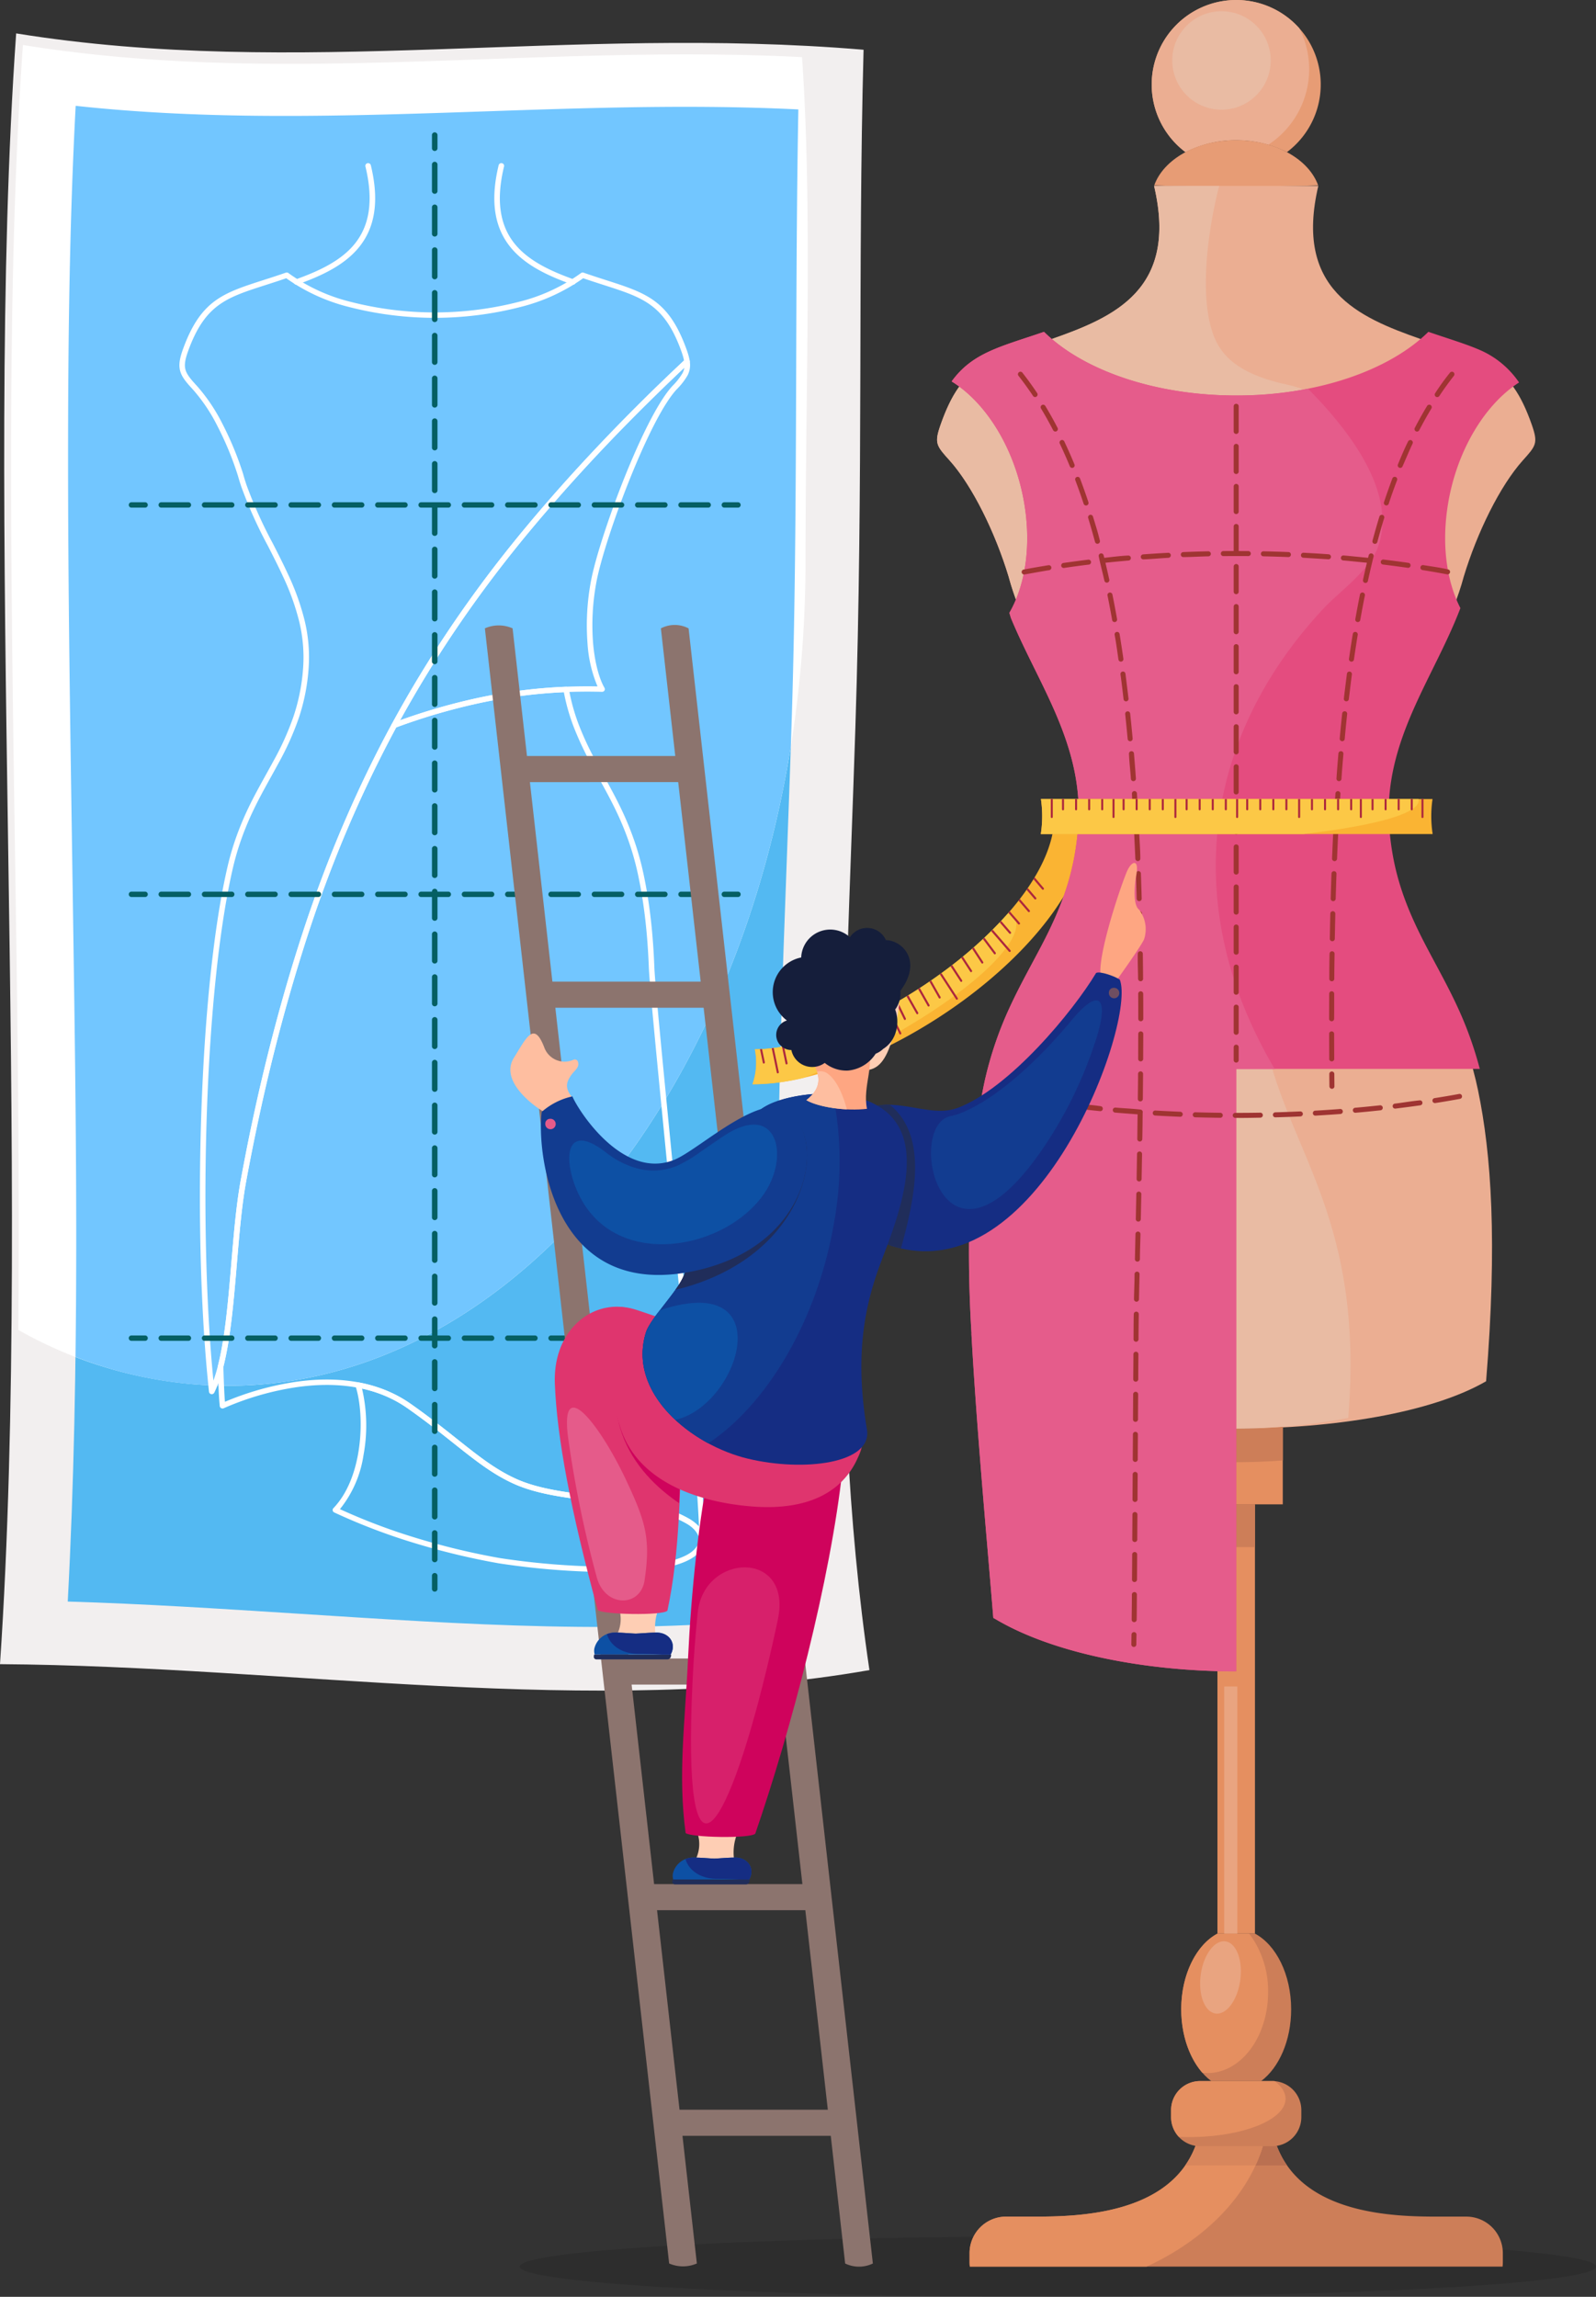 <svg xmlns="http://www.w3.org/2000/svg" width="359.634" height="517.55" viewBox="0 0 359.634 517.55">
  <rect x="0" y="0" width="359.634" height="517.55" fill="#333333" stroke="none"/>
  <g id="Grupo_13052" data-name="Grupo 13052" transform="translate(-36.793 -28.979)">
    <g id="Grupo_13040" data-name="Grupo 13040" transform="translate(36.793 36.507)">
      <path id="Trazado_29885" data-name="Trazado 29885" d="M40.433,36.842c63.65,10.263,124.652-1.9,190.95,3.682-1.311,49.536-.012,96.291-1.852,152.966-2.184,67.251-6.762,145.193,3.176,212.148C170.381,416.57,102.1,404.745,36.793,404.3,44.294,293.192,32.932,143.264,40.433,36.842Z" transform="translate(-36.793 -36.842)" fill="#f2efef" fill-rule="evenodd"/>
      <path id="Trazado_29886" data-name="Trazado 29886" d="M217.245,394.208c-7.825-65.646-3.549-134.829-1.419-200.46,1.505-46.373.686-92.709,1.541-139.052-54.408-2.687-108.5,5.1-162.842-.811-1.337,25.166-1.678,50.455-1.713,75.619-.046,33.6.539,67.2,1.032,100.795.782,53.246,1.732,107.322-1.106,160.62,17.221.515,34.425,1.619,51.615,2.717C141.327,396,180.117,398.733,217.245,394.208Z" transform="translate(-37.472 -37.568)" fill="#53b9f2" fill-rule="evenodd"/>
      <path id="Trazado_29887" data-name="Trazado 29887" d="M42.071,39.567c58.678,9.461,115.088-.3,175.558,2.734,2.34,33.706.791,73.493.791,113.445,0,102.691-58.3,185.939-130.226,185.939A96.564,96.564,0,0,1,41.028,329.1C41.95,232.406,36.217,122.624,42.071,39.567Z" transform="translate(-36.904 -36.958)" fill="#fff" fill-rule="evenodd"/>
      <path id="Trazado_29888" data-name="Trazado 29888" d="M215.682,198.182c-13.29,82.548-65.067,144.112-126.917,144.112a94.15,94.15,0,0,1-34.28-6.517c.461-35.213-.124-70.524-.638-105.477-.493-33.593-1.078-67.2-1.032-100.795.034-25.163.375-50.452,1.713-75.619,54.344,5.91,108.434-1.877,162.842.811-.855,46.342-.036,92.679-1.541,139.052Q215.758,195.963,215.682,198.182Z" transform="translate(-37.475 -37.568)" fill="#72c6ff" fill-rule="evenodd"/>
      <g id="Grupo_13039" data-name="Grupo 13039" transform="translate(29.014 22.292)">
        <path id="Trazado_29889" data-name="Trazado 29889" d="M152.1,67.84a.625.625,0,0,1,.75-.451.6.6,0,0,1,.467.725c-2,8.257-.658,13.688,2.459,17.5,3.138,3.841,8.11,6.108,13.3,7.976a.6.6,0,0,1,.367.775.631.631,0,0,1-.8.354c-5.364-1.93-10.518-4.29-13.84-8.358-3.343-4.093-4.8-9.855-2.7-18.525ZM106.753,94.724a.63.63,0,0,1-.8-.355.6.6,0,0,1,.367-.775c5.188-1.867,10.161-4.135,13.3-7.976,3.117-3.816,4.46-9.248,2.46-17.5a.6.6,0,0,1,.467-.725.625.625,0,0,1,.75.451c2.1,8.67.644,14.432-2.7,18.525C117.271,90.433,112.117,92.794,106.753,94.724Z" transform="translate(-68.752 -60.434)" fill="#fff" fill-rule="evenodd"/>
        <g id="Grupo_13037" data-name="Grupo 13037" transform="translate(11.409 31.593)">
          <path id="Trazado_29890" data-name="Trazado 29890" d="M167.169,191.109a43.774,43.774,0,0,0,2.255,8.127,68.357,68.357,0,0,0,3.735,8c.67,1.248,1.218,2.24,1.764,3.23,1.425,2.586,2.848,5.167,4.118,7.844a68.251,68.251,0,0,1,2.867,7.005,62.964,62.964,0,0,1,2.032,7.278c.75,3.477,1.3,7,1.7,10.53s.644,7.07.782,10.616c.145,3.729,1.79,20.538,3.785,40.923,3.308,33.812,7.578,77.457,7.577,87.746a.625.625,0,0,1-1.236.108c-.22-1.158-1.135-2.257-2.754-3.28a26.851,26.851,0,0,0-7.282-2.875,99.171,99.171,0,0,0-13.279-2.188c-6.569-.789-13.14-1.579-18.383-3.927-4.855-2.176-8.778-5.3-13.665-9.182-2.955-2.35-6.267-4.985-10.38-7.875-7.674-5.39-16.944-5.878-24.827-4.777a64.267,64.267,0,0,0-16.6,4.777.633.633,0,0,1-.828-.3.589.589,0,0,1-.056-.206L88.4,351.59c-.058-.691-.117-1.711-.174-3.011s-.115-2.92-.169-4.772a.586.586,0,0,1,.017-.16c1.622-6.328,2.328-14.754,3.027-23.1.564-6.723,1.123-13.4,2.162-18.953A428.67,428.67,0,0,1,107.49,245.11a283.237,283.237,0,0,1,19.778-46.1.613.613,0,0,1,.333-.284,141.578,141.578,0,0,1,18.034-5.374,117.328,117.328,0,0,1,20.893-2.743.62.62,0,0,1,.64.5Zm1.082,8.543a45.029,45.029,0,0,1-2.217-7.818,116.178,116.178,0,0,0-20.12,2.691,140.309,140.309,0,0,0-17.652,5.245,282.249,282.249,0,0,0-19.585,45.709A427.554,427.554,0,0,0,94.492,301.8c-1.023,5.462-1.581,12.124-2.143,18.835-.7,8.36-1.406,16.8-3.042,23.219.053,1.788.108,3.361.167,4.672.054,1.236.112,2.237.173,2.965l.02.237a65.838,65.838,0,0,1,16.134-4.521c8.146-1.136,17.742-.621,25.736,4.995,4.109,2.888,7.454,5.548,10.44,7.922,4.814,3.829,8.68,6.9,13.4,9.017,5.063,2.269,11.539,3.046,18.012,3.824a99.742,99.742,0,0,1,13.455,2.226,28.094,28.094,0,0,1,7.638,3.025,9.738,9.738,0,0,1,2,1.63c-.52-13.589-4.434-53.6-7.514-85.079-2-20.406-3.643-37.233-3.789-40.994-.137-3.505-.381-7.024-.777-10.531s-.941-6.976-1.681-10.412a62.026,62.026,0,0,0-1.993-7.145,67.2,67.2,0,0,0-2.819-6.882c-1.257-2.651-2.669-5.213-4.083-7.779-.64-1.16-1.279-2.32-1.773-3.24A69.246,69.246,0,0,1,168.251,199.651Z" transform="translate(-79.4 -97.276)" fill="#fff" fill-rule="evenodd"/>
          <path id="Trazado_29891" data-name="Trazado 29891" d="M198.937,389.378a4.736,4.736,0,0,1-.084.9c-.517,2.737-3.358,4.457-7.434,5.474a61.8,61.8,0,0,1-14.171,1.324,171.841,171.841,0,0,1-24.689-1.966,161.528,161.528,0,0,1-19.467-4.706,136.1,136.1,0,0,1-17.658-6.769.6.6,0,0,1-.288-.808.6.6,0,0,1,.128-.171c2.976-3.111,4.7-7.54,5.521-12.072,1.067-5.878.618-11.9-.572-15.473a.6.6,0,0,1,.4-.759.635.635,0,0,1,.307-.017,31.728,31.728,0,0,1,6.018,1.737,28.436,28.436,0,0,1,5.736,3.107c4.109,2.888,7.454,5.548,10.44,7.922,4.814,3.829,8.68,6.9,13.4,9.017,5.063,2.269,11.539,3.046,18.012,3.824a99.742,99.742,0,0,1,13.455,2.226,28.094,28.094,0,0,1,7.638,3.025c1.917,1.211,3.012,2.577,3.3,4.075a.73.73,0,0,1,.011.109Zm-1.311.684a3.7,3.7,0,0,0,.06-.637,5.472,5.472,0,0,0-2.741-3.219,26.851,26.851,0,0,0-7.282-2.875,99.171,99.171,0,0,0-13.279-2.188c-6.569-.789-13.14-1.579-18.383-3.927-4.855-2.176-8.778-5.3-13.665-9.182-2.955-2.35-6.267-4.985-10.38-7.875a27.131,27.131,0,0,0-5.482-2.969,30.148,30.148,0,0,0-4.769-1.464,36.814,36.814,0,0,1,.322,15.068,25.311,25.311,0,0,1-5.3,12.1,135.853,135.853,0,0,0,16.747,6.363,160.337,160.337,0,0,0,19.316,4.667,170.1,170.1,0,0,0,24.464,1.943,60.685,60.685,0,0,0,13.863-1.282C194.717,393.685,197.213,392.254,197.627,390.061Z" transform="translate(-80.551 -104.25)" fill="#fff" fill-rule="evenodd"/>
          <path id="Trazado_29892" data-name="Trazado 29892" d="M196.137,113.936a5.064,5.064,0,0,1-.514,3.277,15.551,15.551,0,0,1-2.449,3.127c-2.841,3.07-6.415,10.208-9.654,18.01-4.057,9.773-7.569,20.552-8.472,25.716a52.659,52.659,0,0,0-.7,13.277c.4,4.854,1.507,8.388,2.581,10.223a.594.594,0,0,1-.235.823.637.637,0,0,1-.346.077,116.167,116.167,0,0,0-25.289,2.063,136.426,136.426,0,0,0-21.274,6.033.631.631,0,0,1-.8-.352.586.586,0,0,1,.051-.526,271.428,271.428,0,0,1,28.614-42.407,420.147,420.147,0,0,1,37.441-39.69.639.639,0,0,1,.882.011.6.6,0,0,1,.171.338Zm-1.629,2.733a3.847,3.847,0,0,0,.41-1.238,415.5,415.5,0,0,0-36.3,38.592,270.822,270.822,0,0,0-27.742,40.853,135.7,135.7,0,0,1,19.934-5.534,117.272,117.272,0,0,1,24.548-2.1,29.76,29.76,0,0,1-2.261-9.8,53.779,53.779,0,0,1,.718-13.57c.915-5.236,4.459-16.121,8.546-25.967,3.284-7.911,6.934-15.178,9.883-18.364A14.661,14.661,0,0,0,194.509,116.669Z" transform="translate(-81.141 -93.988)" fill="#fff" fill-rule="evenodd"/>
          <path id="Trazado_29893" data-name="Trazado 29893" d="M170.1,93.159l1.137.389c1.428.483,2.687.888,3.873,1.269,9.139,2.936,14.171,4.552,18.16,15.556.191.528.348,1.005.467,1.44a10.172,10.172,0,0,1,.273,1.259.594.594,0,0,1-.2.528c-27.093,25.6-47.954,49.887-64.07,78.628S102.24,254.2,94.107,297.653c-1.023,5.462-1.581,12.124-2.142,18.835-.94,11.223-1.892,22.586-5.093,29.036a.633.633,0,0,1-.831.283.6.6,0,0,1-.351-.483c-1.908-17.6-2.5-41.014-1.712-63.477.738-20.929,2.681-41.036,5.887-54.847a61.06,61.06,0,0,1,2-6.8,67.873,67.873,0,0,1,2.748-6.549c1.211-2.518,2.586-5,3.963-7.487.563-1.017,1.126-2.034,1.67-3.039a62.933,62.933,0,0,0,4.5-10.021,43.917,43.917,0,0,0,2.135-10.71,34.081,34.081,0,0,0-.877-10.67,54.721,54.721,0,0,0-3.672-10.183c-1.05-2.277-2.2-4.538-3.357-6.8A101.036,101.036,0,0,1,93,141.476c-.145-.422-.285-.855-.419-1.288-.126-.408-.245-.812-.353-1.2a71.026,71.026,0,0,0-4.664-11.315,38.5,38.5,0,0,0-5.512-8.2c-1.517-1.639-2.461-2.776-2.844-4.107s-.18-2.786.622-5c3.99-11,9.02-12.62,18.16-15.556,1.185-.38,2.444-.785,3.873-1.269l1.136-.39a.642.642,0,0,1,.619.115,40.346,40.346,0,0,0,14.073,6.482,76.449,76.449,0,0,0,37.72,0,40.32,40.32,0,0,0,14.093-6.5.642.642,0,0,1,.6-.1Zm.159,1.336-.251-.086a42.055,42.055,0,0,1-14.268,6.509,77.634,77.634,0,0,1-38.385,0,42.077,42.077,0,0,1-14.267-6.509l-.819.279c-1.318.446-2.644.872-3.892,1.273C89.614,98.776,84.791,100.326,81,110.77c-.712,1.963-.91,3.2-.6,4.278.315,1.091,1.178,2.12,2.572,3.625a39.717,39.717,0,0,1,5.7,8.456,72.33,72.33,0,0,1,4.747,11.508l0,.019c.106.383.223.782.348,1.187s.264.829.409,1.256a100.305,100.305,0,0,0,5.913,13.108c1.153,2.259,2.305,4.521,3.376,6.843a55.845,55.845,0,0,1,3.751,10.405,35.223,35.223,0,0,1,.906,11.03,45.034,45.034,0,0,1-2.193,10.989,64,64,0,0,1-4.582,10.209c-.559,1.033-1.116,2.041-1.674,3.048-1.349,2.437-2.7,4.869-3.927,7.431a66.646,66.646,0,0,0-2.7,6.43,60.01,60.01,0,0,0-1.966,6.673c-3.189,13.738-5.123,33.764-5.858,54.621-.753,21.4-.246,43.671,1.458,60.918,2.369-6.48,3.208-16.5,4.037-26.411.564-6.724,1.123-13.4,2.162-18.953,8.16-43.6,19.583-76.93,35.764-105.788,16.137-28.779,37-53.1,64.081-78.71-.048-.255-.113-.527-.193-.818-.116-.421-.262-.87-.439-1.356-3.787-10.443-8.611-11.993-17.373-14.808-1.248-.4-2.574-.827-3.892-1.273Z" transform="translate(-79.015 -93.124)" fill="#fff" fill-rule="evenodd"/>
        </g>
        <g id="Grupo_13038" data-name="Grupo 13038">
          <path id="Trazado_29894" data-name="Trazado 29894" d="M139.705,60.725a.626.626,0,0,0-1.249-.027v3.038a.627.627,0,0,0,1.25.028V60.725Zm-1.25,327.637a.627.627,0,0,0,1.25.028v-3.04a.626.626,0,0,0-1.249-.027v3.039Zm0-6.625a.627.627,0,0,0,1.25.028v-6.051a.626.626,0,0,0-1.249-.027v6.05Zm0-9.636a.627.627,0,0,0,1.25.027v-6.05a.626.626,0,0,0-1.249-.027v6.05Zm0-9.636a.627.627,0,0,0,1.25.028v-6.051a.626.626,0,0,0-1.249-.027v6.05Zm0-9.636a.627.627,0,0,0,1.25.027V346.8a.626.626,0,0,0-1.249-.028v6.051Zm0-9.636a.627.627,0,0,0,1.25.027v-6.05a.626.626,0,0,0-1.249-.028v6.051Zm0-9.636a.627.627,0,0,0,1.25.027v-6.05a.626.626,0,0,0-1.249-.028v6.051Zm0-9.636a.627.627,0,0,0,1.25.027V317.9a.626.626,0,0,0-1.249-.028v6.051Zm0-9.637a.627.627,0,0,0,1.25.028v-6.05a.626.626,0,0,0-1.249-.028v6.05Zm0-9.636a.627.627,0,0,0,1.25.028v-6.05a.626.626,0,0,0-1.249-.028v6.05Zm0-9.636a.627.627,0,0,0,1.25.028v-6.05a.626.626,0,0,0-1.249-.028v6.05Zm0-9.636a.627.627,0,0,0,1.25.028v-6.05a.626.626,0,0,0-1.249-.028v6.05Zm0-9.636a.627.627,0,0,0,1.25.028v-6.051a.626.626,0,0,0-1.249-.027v6.05Zm0-9.636a.627.627,0,0,0,1.25.028v-6.051a.626.626,0,0,0-1.249-.027v6.05Zm0-9.636a.627.627,0,0,0,1.25.027v-6.05a.626.626,0,0,0-1.249-.027v6.05Zm0-9.636a.627.627,0,0,0,1.25.027V240.8a.626.626,0,0,0-1.249-.027v6.05Zm0-9.636a.627.627,0,0,0,1.25.027v-6.05a.626.626,0,0,0-1.249-.028v6.051Zm0-9.636a.627.627,0,0,0,1.25.027v-6.05a.626.626,0,0,0-1.249-.028v6.051Zm0-9.636a.627.627,0,0,0,1.25.027V211.9a.626.626,0,0,0-1.249-.028v6.051Zm0-9.636a.627.627,0,0,0,1.25.027v-6.05a.626.626,0,0,0-1.249-.028v6.051Zm0-9.636a.627.627,0,0,0,1.25.027v-6.05a.626.626,0,0,0-1.249-.028v6.051Zm0-9.637a.627.627,0,0,0,1.25.028v-6.05a.626.626,0,0,0-1.249-.028v6.05Zm0-9.636a.627.627,0,0,0,1.25.028V173.35a.626.626,0,0,0-1.249-.027v6.05Zm0-9.636a.627.627,0,0,0,1.25.028v-6.051a.626.626,0,0,0-1.249-.027v6.05Zm0-9.636a.627.627,0,0,0,1.25.028v-6.051a.626.626,0,0,0-1.249-.027v6.05Zm0-9.636a.627.627,0,0,0,1.25.028v-6.05a.626.626,0,0,0-1.249-.028v6.05Zm0-9.636a.627.627,0,0,0,1.25.027V134.8a.626.626,0,0,0-1.249-.027v6.05Zm0-9.636a.627.627,0,0,0,1.25.027v-6.05a.626.626,0,0,0-1.249-.027v6.05Zm0-9.636a.627.627,0,0,0,1.25.027v-6.05a.626.626,0,0,0-1.249-.027v6.05Zm0-9.636a.627.627,0,0,0,1.25.027V105.9a.626.626,0,0,0-1.249-.028v6.051Zm0-9.636a.627.627,0,0,0,1.25.027v-6.05a.626.626,0,0,0-1.249-.028v6.051Zm0-9.637a.627.627,0,0,0,1.25.028v-6.05a.626.626,0,0,0-1.249-.028v6.05Zm0-9.636a.627.627,0,0,0,1.25.028v-6.05a.626.626,0,0,0-1.249-.028v6.05Zm0-9.636a.627.627,0,0,0,1.25.028v-6.05a.626.626,0,0,0-1.249-.028Z" transform="translate(-70.138 -60.126)" fill="#055f63" fill-rule="evenodd"/>
          <path id="Trazado_29895" data-name="Trazado 29895" d="M204.363,240.044a.605.605,0,1,0,.029-1.21h-3.079a.6.6,0,1,0-.028,1.209Zm-136.645-1.21a.6.6,0,1,0-.029,1.209h3.079a.605.605,0,1,0,.029-1.21Zm6.711,0a.6.6,0,1,0-.029,1.209h6.128a.605.605,0,1,0,.029-1.21Zm9.76,0a.6.6,0,1,0-.028,1.209H90.29a.605.605,0,1,0,.028-1.21Zm9.761,0a.6.6,0,1,0-.029,1.209h6.128a.605.605,0,1,0,.029-1.21Zm9.76,0a.6.6,0,1,0-.028,1.209h6.128a.605.605,0,1,0,.028-1.21Zm9.761,0a.6.6,0,1,0-.029,1.209h6.128a.605.605,0,1,0,.029-1.21Zm9.76,0a.6.6,0,1,0-.028,1.209h6.128a.605.605,0,1,0,.028-1.21Zm9.761,0a.6.6,0,1,0-.029,1.209h6.128a.605.605,0,1,0,.029-1.21Zm9.761,0a.6.6,0,1,0-.029,1.209h6.128a.605.605,0,1,0,.029-1.21Zm9.76,0a.6.6,0,1,0-.028,1.209h6.128a.605.605,0,1,0,.028-1.21Zm9.76,0a.6.6,0,1,0-.028,1.209h6.128a.605.605,0,1,0,.029-1.21Zm9.761,0a.6.6,0,1,0-.029,1.209h6.129a.605.605,0,0,0,.028-1.21Zm9.76,0a.6.6,0,1,0-.028,1.209h6.128a.605.605,0,1,0,.029-1.21Zm9.761,0a.6.6,0,1,0-.029,1.209h6.129a.605.605,0,1,0,.028-1.21Z" transform="translate(-67.098 -67.738)" fill="#055f63" fill-rule="evenodd"/>
          <path id="Trazado_29896" data-name="Trazado 29896" d="M204.363,148.4a.6.6,0,1,0,.029-1.209h-3.079a.605.605,0,1,0-.028,1.21Zm-136.645-1.21a.605.605,0,1,0-.029,1.21h3.079a.6.6,0,1,0,.029-1.209Zm6.711,0a.605.605,0,1,0-.029,1.21h6.128a.6.6,0,1,0,.029-1.209Zm9.76,0a.605.605,0,1,0-.028,1.21H90.29a.6.6,0,1,0,.028-1.209Zm9.761,0a.605.605,0,1,0-.029,1.21h6.128a.6.6,0,1,0,.029-1.209Zm9.76,0a.605.605,0,1,0-.028,1.21h6.128a.6.6,0,1,0,.028-1.209Zm9.761,0a.605.605,0,1,0-.029,1.21h6.128a.6.6,0,1,0,.029-1.209Zm9.76,0a.605.605,0,1,0-.028,1.21h6.128a.6.6,0,1,0,.028-1.209Zm9.761,0a.605.605,0,1,0-.029,1.21h6.128a.6.6,0,1,0,.029-1.209Zm9.761,0a.605.605,0,1,0-.029,1.21h6.128a.6.6,0,1,0,.029-1.209Zm9.76,0a.605.605,0,1,0-.028,1.21h6.128a.6.6,0,1,0,.028-1.209Zm9.76,0a.605.605,0,1,0-.028,1.21h6.128a.6.6,0,1,0,.029-1.209Zm9.761,0A.605.605,0,1,0,172,148.4h6.129a.6.6,0,1,0,.028-1.209Zm9.76,0a.605.605,0,1,0-.028,1.21h6.128a.6.6,0,1,0,.029-1.209Zm9.761,0a.605.605,0,1,0-.029,1.21h6.129a.6.6,0,1,0,.028-1.209Z" transform="translate(-67.098 -63.834)" fill="#055f63" fill-rule="evenodd"/>
          <path id="Trazado_29897" data-name="Trazado 29897" d="M204.363,344.5a.605.605,0,1,0,.029-1.21h-3.079a.6.6,0,1,0-.028,1.209Zm-136.645-1.21a.6.6,0,1,0-.029,1.209h3.079a.605.605,0,1,0,.029-1.21Zm6.711,0A.6.6,0,1,0,74.4,344.5h6.128a.605.605,0,1,0,.029-1.21Zm9.76,0a.6.6,0,1,0-.028,1.209H90.29a.605.605,0,1,0,.028-1.21Zm9.761,0a.6.6,0,1,0-.029,1.209h6.128a.605.605,0,1,0,.029-1.21Zm9.76,0a.6.6,0,1,0-.028,1.209h6.128a.605.605,0,1,0,.028-1.21Zm9.761,0a.6.6,0,1,0-.029,1.209h6.128a.605.605,0,1,0,.029-1.21Zm9.76,0a.6.6,0,1,0-.028,1.209h6.128a.605.605,0,1,0,.028-1.21Zm9.761,0a.6.6,0,1,0-.029,1.209h6.128a.605.605,0,1,0,.029-1.21Zm9.761,0a.6.6,0,1,0-.029,1.209h6.128a.605.605,0,1,0,.029-1.21Zm9.76,0a.6.6,0,1,0-.028,1.209h6.128a.605.605,0,1,0,.028-1.21Zm9.76,0a.6.6,0,1,0-.028,1.209h6.128a.605.605,0,1,0,.029-1.21Zm9.761,0A.6.6,0,1,0,172,344.5h6.129a.605.605,0,0,0,.028-1.21Zm9.76,0a.6.6,0,1,0-.028,1.209h6.128a.605.605,0,1,0,.029-1.21Zm9.761,0a.6.6,0,1,0-.029,1.209h6.129a.605.605,0,1,0,.028-1.21Z" transform="translate(-67.098 -72.187)" fill="#055f63" fill-rule="evenodd"/>
        </g>
      </g>
    </g>
    <path id="Trazado_29898" data-name="Trazado 29898" d="M401.637,562.141c0,3.761-54.29,6.808-121.259,6.808s-121.259-3.047-121.259-6.808,54.29-6.808,121.259-6.808S401.637,558.381,401.637,562.141Z" transform="translate(-5.21 -22.42)" fill-rule="evenodd" opacity="0.12"/>
    <g id="Grupo_13049" data-name="Grupo 13049" transform="translate(206.35 28.979)">
      <g id="Grupo_13048" data-name="Grupo 13048">
        <g id="Grupo_13042" data-name="Grupo 13042" transform="translate(0 186.379)">
          <path id="Trazado_29899" data-name="Trazado 29899" d="M289.567,224.7c-1.8,13.294-13.5,27.231-28.068,37.939-15.232,11.194-33.858,19.041-47.605,18.949a14.53,14.53,0,0,0,.835-4.917,15.033,15.033,0,0,0-.29-2.955c12-.089,28.563-7.263,42.4-17.432,13.028-9.575,23.431-21.638,24.921-32.632Z" transform="translate(-213.894 -223.65)" fill="#fab433" fill-rule="evenodd"/>
          <path id="Trazado_29900" data-name="Trazado 29900" d="M225.412,280.986a49.3,49.3,0,0,1-11.518,1.448,14.53,14.53,0,0,0,.835-4.917,15.033,15.033,0,0,0-.29-2.955c12-.089,28.563-7.263,42.4-17.432a91.6,91.6,0,0,0,14.975-13.594,3.581,3.581,0,0,1,1.045,1.027c3.49,5.392-11.393,18.814-33.243,29.979C234.76,277.024,229.967,279.184,225.412,280.986Z" transform="translate(-213.894 -224.497)" fill="#fcc846" fill-rule="evenodd"/>
          <g id="Grupo_13041" data-name="Grupo 13041" transform="translate(1.694 11.317)">
            <path id="Trazado_29901" data-name="Trazado 29901" d="M274.449,243.454l.278.321,1.974,2.285a.228.228,0,0,1-.036.318.223.223,0,0,1-.317-.007l-1.975-2.285-.236-.272Z" transform="translate(-218.154 -235.81)" fill="#ac273d" fill-rule="evenodd"/>
            <path id="Trazado_29902" data-name="Trazado 29902" d="M276.811,240.556l.344.4,1.885,2.187a.228.228,0,0,1-.036.318.223.223,0,0,1-.317-.007l-1.885-2.186-.285-.331Z" transform="translate(-218.255 -235.687)" fill="#ac273d" fill-rule="evenodd"/>
            <path id="Trazado_29903" data-name="Trazado 29903" d="M278.68,237.984l.1.114,1.787,2.079a.229.229,0,0,1-.036.319.224.224,0,0,1-.318-.007l-1.786-2.079-.023-.027C278.5,238.25,278.588,238.117,278.68,237.984Z" transform="translate(-218.335 -235.577)" fill="#ac273d" fill-rule="evenodd"/>
            <path id="Trazado_29904" data-name="Trazado 29904" d="M260.888,256.111l.306.468,1.93,2.962a.235.235,0,0,1-.075.315.217.217,0,0,1-.31-.045l-1.93-2.962-.3-.451Z" transform="translate(-217.573 -236.349)" fill="#ac273d" fill-rule="evenodd"/>
            <path id="Trazado_29905" data-name="Trazado 29905" d="M263.4,254.111l2.051,3.15a.235.235,0,0,1-.074.315.218.218,0,0,1-.311-.045l-2.032-3.121Z" transform="translate(-217.681 -236.264)" fill="#ac273d" fill-rule="evenodd"/>
            <path id="Trazado_29906" data-name="Trazado 29906" d="M265.951,251.951l.284.435,1.855,2.854a.234.234,0,0,1-.075.314.217.217,0,0,1-.31-.045l-1.856-2.853-.257-.393Z" transform="translate(-217.79 -236.172)" fill="#ac273d" fill-rule="evenodd"/>
            <path id="Trazado_29907" data-name="Trazado 29907" d="M268.479,249.659c.191.257.376.506.551.738l1.984,2.651a.232.232,0,0,1-.056.317.22.22,0,0,1-.314-.026l-1.984-2.652c-.183-.243-.358-.477-.527-.7Z" transform="translate(-217.898 -236.074)" fill="#ac273d" fill-rule="evenodd"/>
            <path id="Trazado_29908" data-name="Trazado 29908" d="M248.044,264.721l.229.47,1.618,3.319a.242.242,0,0,1-.11.309.213.213,0,0,1-.3-.08l-1.616-3.319-.227-.464Z" transform="translate(-217.025 -236.716)" fill="#ac273d" fill-rule="evenodd"/>
            <path id="Trazado_29909" data-name="Trazado 29909" d="M250.557,263.225c.137.242.273.483.41.723l1.816,3.193a.237.237,0,0,1-.091.312.215.215,0,0,1-.306-.062l-1.815-3.192q-.208-.365-.414-.729Z" transform="translate(-217.132 -236.652)" fill="#ac273d" fill-rule="evenodd"/>
            <path id="Trazado_29910" data-name="Trazado 29910" d="M253.272,261.511c.123.216.245.433.368.646l1.809,3.18a.237.237,0,0,1-.092.312.215.215,0,0,1-.305-.062l-1.809-3.181q-.184-.32-.365-.641Z" transform="translate(-217.248 -236.579)" fill="#ac273d" fill-rule="evenodd"/>
            <path id="Trazado_29911" data-name="Trazado 29911" d="M255.936,259.727l.326.573,1.793,3.154a.238.238,0,0,1-.091.312.215.215,0,0,1-.306-.062l-1.792-3.154-.317-.557Z" transform="translate(-217.362 -236.503)" fill="#ac273d" fill-rule="evenodd"/>
            <path id="Trazado_29912" data-name="Trazado 29912" d="M235.246,271.044l.211.551,1.294,3.395a.245.245,0,0,1-.134.3.21.21,0,0,1-.29-.106l-1.294-3.393-.218-.573Z" transform="translate(-216.479 -236.985)" fill="#ac273d" fill-rule="evenodd"/>
            <path id="Trazado_29913" data-name="Trazado 29913" d="M237.677,270.009l.146.3,1.6,3.282a.241.241,0,0,1-.109.308.214.214,0,0,1-.3-.08l-1.6-3.282-.166-.34Z" transform="translate(-216.582 -236.941)" fill="#ac273d" fill-rule="evenodd"/>
            <path id="Trazado_29914" data-name="Trazado 29914" d="M240.59,268.666l.16.327,1.607,3.3a.24.24,0,0,1-.109.309.213.213,0,0,1-.3-.08l-1.607-3.3-.173-.354Z" transform="translate(-216.707 -236.884)" fill="#ac273d" fill-rule="evenodd"/>
            <path id="Trazado_29915" data-name="Trazado 29915" d="M243.45,267.238l.182.371,1.615,3.315a.242.242,0,0,1-.109.309.212.212,0,0,1-.3-.079l-1.615-3.316-.188-.385Z" transform="translate(-216.829 -236.823)" fill="#ac273d" fill-rule="evenodd"/>
            <path id="Trazado_29916" data-name="Trazado 29916" d="M221.294,275.259l.106.5.693,3.272a.248.248,0,0,1-.175.281.2.2,0,0,1-.267-.148l-.693-3.271-.117-.556C220.991,275.312,221.143,275.287,221.294,275.259Z" transform="translate(-215.884 -237.165)" fill="#ac273d" fill-rule="evenodd"/>
            <path id="Trazado_29917" data-name="Trazado 29917" d="M223.971,274.706l.079.248,1.027,3.256a.245.245,0,0,1-.149.294.206.206,0,0,1-.281-.122l-1.027-3.256-.1-.318Z" transform="translate(-215.998 -237.141)" fill="#ac273d" fill-rule="evenodd"/>
            <path id="Trazado_29918" data-name="Trazado 29918" d="M227.062,273.9l.168.53,1.052,3.329a.245.245,0,0,1-.149.294.206.206,0,0,1-.281-.121L226.8,274.6l-.183-.576Z" transform="translate(-216.13 -237.107)" fill="#ac273d" fill-rule="evenodd"/>
            <path id="Trazado_29919" data-name="Trazado 29919" d="M229.778,273.065l.064.168,1.26,3.309a.245.245,0,0,1-.134.3.211.211,0,0,1-.291-.106l-1.259-3.309-.083-.218Z" transform="translate(-216.245 -237.071)" fill="#ac273d" fill-rule="evenodd"/>
            <path id="Trazado_29920" data-name="Trazado 29920" d="M216.128,275.886l.624,2.968a.249.249,0,0,1-.175.281.2.2,0,0,1-.267-.148l-.647-3.077C215.817,275.9,215.972,275.895,216.128,275.886Z" transform="translate(-215.663 -237.192)" fill="#ac273d" fill-rule="evenodd"/>
            <path id="Trazado_29921" data-name="Trazado 29921" d="M218.88,275.63c.081.394.166.794.253,1.2.173.806.315,1.491.456,2.17.151.731.3,1.462.429,2.055a.248.248,0,0,1-.174.281.2.2,0,0,1-.267-.148c-.167-.779-.3-1.42-.432-2.057-.158-.765-.316-1.527-.453-2.168-.09-.416-.179-.845-.27-1.28Z" transform="translate(-215.78 -237.181)" fill="#ac273d" fill-rule="evenodd"/>
            <path id="Trazado_29922" data-name="Trazado 29922" d="M232.688,272.043c.184.489.368.974.551,1.45.295.77.572,1.5.848,2.234.283.752.567,1.5.84,2.215a.242.242,0,0,1-.133.3.208.208,0,0,1-.29-.105c-.294-.763-.568-1.491-.842-2.216-.286-.757-.573-1.515-.848-2.233-.191-.5-.378-.992-.564-1.482Z" transform="translate(-216.37 -237.028)" fill="#ac273d" fill-rule="evenodd"/>
            <path id="Trazado_29923" data-name="Trazado 29923" d="M245.9,265.933c.229.472.467.964.728,1.5.365.745.716,1.472,1.067,2.2s.716,1.481,1.068,2.2a.242.242,0,0,1-.11.309.213.213,0,0,1-.3-.08c-.366-.746-.717-1.473-1.068-2.2s-.716-1.481-1.067-2.2c-.225-.46-.471-.968-.728-1.5Z" transform="translate(-216.933 -236.768)" fill="#ac273d" fill-rule="evenodd"/>
            <path id="Trazado_29924" data-name="Trazado 29924" d="M258.364,258q.536.83,1.08,1.661c.432.659.869,1.334,1.306,2.009.426.657.851,1.313,1.284,1.973a.235.235,0,0,1-.076.315.218.218,0,0,1-.31-.046c-.427-.651-.856-1.314-1.284-1.974s-.863-1.333-1.3-2.007q-.539-.82-1.076-1.654Z" transform="translate(-217.466 -236.43)" fill="#ac273d" fill-rule="evenodd"/>
            <path id="Trazado_29925" data-name="Trazado 29925" d="M270.421,247.778c.421.489.831.964,1.209,1.4.532.611.971,1.119,1.4,1.618.5.583,1.013,1.176,1.408,1.629a.228.228,0,0,1-.035.318.224.224,0,0,1-.317,0c-.547-.627-.976-1.125-1.411-1.63-.5-.583-1-1.157-1.4-1.617-.422-.484-.814-.936-1.193-1.378Z" transform="translate(-217.981 -235.994)" fill="#ac273d" fill-rule="evenodd"/>
            <path id="Trazado_29926" data-name="Trazado 29926" d="M280.291,235.47c.3.351.612.717.921,1.081.369.435.738.869,1.137,1.333a.229.229,0,0,1-.037.319.224.224,0,0,1-.318-.008c-.362-.419-.751-.877-1.138-1.335-.272-.32-.544-.64-.822-.965Q280.164,235.683,280.291,235.47Z" transform="translate(-218.405 -235.47)" fill="#ac273d" fill-rule="evenodd"/>
            <path id="Trazado_29927" data-name="Trazado 29927" d="M272.412,245.723l.131.15,2.057,2.375a.228.228,0,0,1-.036.318.224.224,0,0,1-.317-.007l-2.056-2.373-.1-.119Z" transform="translate(-218.066 -235.907)" fill="#ac273d" fill-rule="evenodd"/>
          </g>
        </g>
        <g id="Grupo_13043" data-name="Grupo 13043" transform="translate(41.607)">
          <path id="Trazado_29928" data-name="Trazado 29928" d="M326.9,28.979a19.047,19.047,0,0,1,11.429,34.283,25.546,25.546,0,0,0-22.857,0A19.047,19.047,0,0,1,326.9,28.979Z" transform="translate(-259.503 -28.979)" fill="#e79c75" fill-rule="evenodd"/>
          <path id="Trazado_29929" data-name="Trazado 29929" d="M326.9,28.979a19,19,0,0,1,14.217,6.374,20.313,20.313,0,0,1-6.959,26.224,25.921,25.921,0,0,0-7.258-1.015,24.464,24.464,0,0,0-11.429,2.7A19.047,19.047,0,0,1,326.9,28.979Z" transform="translate(-259.503 -28.979)" fill="#ebae92" fill-rule="evenodd"/>
          <path id="Trazado_29930" data-name="Trazado 29930" d="M326.921,61.968c8.918,0,16.4,4.343,18.476,10.206-5.957.2-12.137.3-18.476.3s-12.519-.105-18.476-.3C310.517,66.311,318,61.968,326.921,61.968Z" transform="translate(-259.528 -30.384)" fill="#e79c75" fill-rule="evenodd"/>
          <path id="Trazado_29931" data-name="Trazado 29931" d="M343.247,72.745c-5.466,23.322,8.955,29.556,23.1,34.506,14.307,5.008,20.048,5.169,25,19.277,1.48,4.221.956,4.743-2.04,8.088-5.114,5.712-10.27,16.2-13.291,26.187C371,179.473,356.1,194.779,357.8,217.395c1.921,25.541,16.114,33.591,21.438,59.12,2.984,14.309,4.382,34.113,1.818,65.568-24.594,14.231-88.031,14.231-112.625,0-2.672-32.778-1.041-52.9,2.2-67.345,5.424-24.142,19.178-32.4,21.054-57.343,1.7-22.616-13.2-37.922-18.209-56.591-3.021-9.986-8.177-20.475-13.291-26.187-3-3.345-3.52-3.867-2.04-8.088,4.95-14.108,10.69-14.269,25-19.277,14.141-4.95,28.561-11.183,23.1-34.506Z" transform="translate(-257.352 -30.843)" fill="#ebae92" fill-rule="evenodd"/>
          <path id="Trazado_29932" data-name="Trazado 29932" d="M337.774,364.8v17.458h-21V364.8A138.593,138.593,0,0,0,337.774,364.8Z" transform="translate(-259.883 -43.283)" fill="#e58f60" fill-rule="evenodd"/>
          <path id="Trazado_29933" data-name="Trazado 29933" d="M337.774,364.8v7.563a138.593,138.593,0,0,1-21,0V364.8A138.593,138.593,0,0,0,337.774,364.8Z" transform="translate(-259.883 -43.283)" fill="#cd7e58" fill-rule="evenodd"/>
          <rect id="Rectángulo_2789" data-name="Rectángulo 2789" width="8.45" height="96.72" transform="translate(63.168 338.971)" fill="#e58f60"/>
          <path id="Trazado_29934" data-name="Trazado 29934" d="M331.39,484.053c4.774,2.519,8.187,9.209,8.187,17.07,0,7.052-2.749,13.164-6.761,16.165H321.568c-4.012-3-6.761-9.113-6.761-16.165,0-7.86,3.413-14.551,8.188-17.07Z" transform="translate(-259.799 -48.363)" fill="#cd7e58" fill-rule="evenodd"/>
          <path id="Trazado_29935" data-name="Trazado 29935" d="M319.569,515.418c-2.9-3.319-4.762-8.488-4.762-14.295,0-7.86,3.413-14.551,8.188-17.07h7.122a21.433,21.433,0,0,1,4.26,13.224c0,10.058-6.1,18.21-13.631,18.21A10.209,10.209,0,0,1,319.569,515.418Z" transform="translate(-259.799 -48.363)" fill="#e58f60" fill-rule="evenodd"/>
          <path id="Trazado_29936" data-name="Trazado 29936" d="M273.087,549.964h6.5c9.555,0,30.426-.341,36.33-15.942h18.308c5.9,15.6,26.775,15.942,36.329,15.942h6.5a8.237,8.237,0,0,1,8.1,8.319v1.967a8.545,8.545,0,0,1-.057.983H265.042a8.545,8.545,0,0,1-.057-.983v-1.967A8.236,8.236,0,0,1,273.087,549.964Z" transform="translate(-257.677 -50.491)" fill="#cd7e58" fill-rule="evenodd"/>
          <path id="Trazado_29937" data-name="Trazado 29937" d="M315.76,538.436a20.2,20.2,0,0,0,2.319-4.414h18.308a20.165,20.165,0,0,0,2.318,4.414Z" transform="translate(-259.84 -50.491)" fill="#ba7051" fill-rule="evenodd"/>
          <path id="Trazado_29938" data-name="Trazado 29938" d="M273.087,549.964h6.5c9.555,0,30.426-.341,36.33-15.942H331.1c-3.466,11.427-13.1,21.153-26.221,27.211H265.042a8.545,8.545,0,0,1-.057-.983v-1.967A8.236,8.236,0,0,1,273.087,549.964Z" transform="translate(-257.677 -50.491)" fill="#e58f60" fill-rule="evenodd"/>
          <path id="Trazado_29939" data-name="Trazado 29939" d="M315.76,538.436a20.2,20.2,0,0,0,2.319-4.414h15.18a34.5,34.5,0,0,1-1.682,4.414Z" transform="translate(-259.84 -50.491)" fill="#d8865c" fill-rule="evenodd"/>
          <path id="Trazado_29940" data-name="Trazado 29940" d="M318.913,518.766h16.354a6.549,6.549,0,0,1,6.5,6.564v1.552a6.548,6.548,0,0,1-6.5,6.563H318.913a6.548,6.548,0,0,1-6.5-6.563V525.33A6.549,6.549,0,0,1,318.913,518.766Z" transform="translate(-259.697 -49.841)" fill="#cd7e58" fill-rule="evenodd"/>
          <path id="Trazado_29941" data-name="Trazado 29941" d="M318.913,518.766h16.354c.168,0,.332.007.5.019,1.56,1.19,2.442,2.542,2.442,3.976,0,4.767-9.745,8.632-21.767,8.632q-1.153,0-2.278-.047a6.575,6.575,0,0,1-1.744-4.464V525.33A6.549,6.549,0,0,1,318.913,518.766Z" transform="translate(-259.697 -49.841)" fill="#e58f60" fill-rule="evenodd"/>
          <rect id="Rectángulo_2790" data-name="Rectángulo 2790" width="8.45" height="9.643" transform="translate(63.168 338.97)" fill="#cd7e58"/>
          <rect id="Rectángulo_2791" data-name="Rectángulo 2791" width="2.965" height="55.676" transform="translate(64.685 380.014)" fill="#e9a480"/>
          <path id="Trazado_29942" data-name="Trazado 29942" d="M324.617,485.86c2.5,0,4.182,3.653,3.756,8.16s-2.8,8.159-5.3,8.159-4.182-3.652-3.756-8.159S322.117,485.86,324.617,485.86Z" transform="translate(-259.989 -48.44)" fill="#e9a480" fill-rule="evenodd"/>
          <circle id="Elipse_1" data-name="Elipse 1" cx="11.095" cy="11.095" r="11.095" transform="translate(52.984 2.53)" fill="#e9bba3"/>
          <path id="Trazado_29943" data-name="Trazado 29943" d="M349.993,350.352a135.354,135.354,0,0,1-25.756,2.4c-18.642-.056-41.048-3.171-53.35-9.349l-.178-.091c-.315-.16-.624-.322-.931-.485l-.283-.151c-.36-.2-.715-.393-1.063-.594-2.664-32.683-1.05-52.787,2.175-67.219,5.417-24.239,19.2-32.487,21.082-57.468,1.7-22.616-13.2-37.922-18.209-56.591-3.021-9.986-8.177-20.475-13.291-26.187-3-3.345-3.52-3.867-2.04-8.088,4.95-14.108,10.69-14.269,25-19.277,14.141-4.95,28.561-11.183,23.1-34.506h14.665c-2.5,9.5-5.334,28.071.118,36.427,2.431,3.725,6.893,6.528,15.069,8.315,29.772,6.509,14.267,48.283,6.528,66.607-11.232,26.589-15.577,49.1-12.44,74.972C333.736,288.374,353.954,301.828,349.993,350.352Z" transform="translate(-257.352 -30.843)" fill="#e9bba3" fill-rule="evenodd"/>
        </g>
        <g id="Grupo_13045" data-name="Grupo 13045" transform="translate(44.879 74.775)">
          <path id="Trazado_29944" data-name="Trazado 29944" d="M270.07,395.765c-1.491-18.284-3.6-40.722-4.843-62.954l.023-.011a295.239,295.239,0,0,1-.358-29.82,155.82,155.82,0,0,1,3.356-27.214,82.265,82.265,0,0,1,5.808-16.9c2.129-4.581,4.6-8.953,6.942-13.424,4.681-8.946,7.511-16.585,8.278-26.78.731-9.735-1.77-18.243-5.689-27.03-3.008-6.744-6.625-13.232-9.45-20.056l-.356-1.175c3.355-5.8,4.825-14.015,3.59-23.12-1.751-12.912-8.455-24.028-16.6-29.029,4.712-6.507,10.977-7.8,20.815-11.174,8.683,8.582,24.825,14.35,43.305,14.35s34.623-5.767,43.305-14.35c4.553,1.563,8.341,2.681,11.564,4.074a20.546,20.546,0,0,1,8.871,7.338c-7.975,5.109-14.5,16.081-16.222,28.791-1.161,8.558.069,16.327,3.006,22.049-2.922,7.657-7.007,14.822-10.343,22.3-3.92,8.787-6.421,17.3-5.689,27.03.767,10.194,3.6,17.834,8.277,26.78,2.339,4.471,4.813,8.843,6.943,13.424a83.406,83.406,0,0,1,5.179,14.3H324.89V408.928c-20.23-.019-40.717-3.957-53.777-11.515l-.954-.551Z" transform="translate(-260.77 -107.081)" fill="#e44c7f" fill-rule="evenodd"/>
          <path id="Trazado_29945" data-name="Trazado 29945" d="M274.137,171.579h0l-.012-.041-.344-1.134c3.355-5.8,4.825-14.015,3.59-23.12-1.751-12.912-8.455-24.028-16.6-29.029,4.712-6.507,10.977-7.8,20.815-11.174,8.683,8.582,24.825,14.35,43.305,14.35q.429,0,.858,0h.014c.27,0,.539-.006.807-.011l.1,0q.375-.007.748-.018l.1,0c.267-.008.534-.017.8-.027h.036l.79-.034.084,0c.241-.011.482-.025.721-.038l.15-.009.677-.043.164-.011q.353-.024.7-.052l.128-.01.657-.055.23-.021c.19-.016.378-.034.567-.053l.3-.03.512-.054.3-.032c.182-.02.364-.04.545-.062l.288-.034.441-.055.455-.058.289-.038.532-.074.068-.01.247-.035.041-.007.439-.065.011,0,.245-.037.057-.009.431-.069.243-.039.034-.006q.714-.118,1.417-.247l.239-.045.479-.09.237-.047c11.621,11.711,19.791,24.833,15.7,35.847-1.9,5.111-8.737,9.994-11.965,13.427-28.061,29.839-32.348,68.3-11.243,104H324.89V408.928l-.949,0h-.008c-19.918-.142-39.966-4.074-52.821-11.512l-.954-.551-.089-1.1c-1.491-18.284-3.6-40.722-4.843-62.954l.023-.011a295.239,295.239,0,0,1-.358-29.82,155.82,155.82,0,0,1,3.356-27.214,82.265,82.265,0,0,1,5.808-16.9c2.129-4.581,4.6-8.953,6.942-13.424,4.681-8.946,7.511-16.585,8.278-26.78.731-9.735-1.77-18.243-5.689-27.03C280.579,184.89,276.962,178.4,274.137,171.579Z" transform="translate(-260.77 -107.081)" fill="#e55c8b" fill-rule="evenodd"/>
          <g id="Grupo_13044" data-name="Grupo 13044" transform="translate(13.233 8.981)">
            <path id="Trazado_29946" data-name="Trazado 29946" d="M328.282,124.591a.564.564,0,0,0-1.128-.026v5.667a.564.564,0,0,0,1.128.026v-5.667Zm-1.128,147.3a.564.564,0,0,0,1.128.026v-2.911a.564.564,0,0,0-1.128-.026v2.911Zm0-6.269a.564.564,0,0,0,1.128.025v-5.667a.564.564,0,0,0-1.128-.025v5.667Zm0-9.026a.564.564,0,0,0,1.128.026v-5.667a.564.564,0,0,0-1.128-.026V256.6Zm0-9.025a.564.564,0,0,0,1.128.025v-5.667a.564.564,0,0,0-1.128-.025v5.667Zm0-9.026a.564.564,0,0,0,1.128.026V232.9a.564.564,0,0,0-1.128-.026v5.667Zm0-9.026a.564.564,0,0,0,1.128.026v-5.667a.564.564,0,0,0-1.128-.025v5.666Zm0-9.025a.564.564,0,0,0,1.128.025v-5.666a.564.564,0,0,0-1.128-.026v5.667Zm0-9.026a.564.564,0,0,0,1.128.026v-5.667a.564.564,0,0,0-1.128-.026v5.667Zm0-9.025a.564.564,0,0,0,1.128.025V196.8a.564.564,0,0,0-1.128-.025v5.667Zm0-9.026a.564.564,0,0,0,1.128.026v-5.667a.564.564,0,0,0-1.128-.026v5.667Zm0-9.026a.564.564,0,0,0,1.128.026v-5.667a.564.564,0,0,0-1.128-.025v5.666Zm0-9.025a.564.564,0,0,0,1.128.025v-5.666a.564.564,0,0,0-1.128-.026v5.667Zm0-9.026a.564.564,0,0,0,1.128.026v-5.667a.564.564,0,0,0-1.128-.026v5.667Zm0-9.025a.564.564,0,0,0,1.128.025v-5.667a.564.564,0,0,0-1.128-.025v5.667Zm0-9.026a.564.564,0,0,0,1.128.026v-5.667a.564.564,0,0,0-1.128-.026v5.667Zm0-9.026a.564.564,0,0,0,1.128.026v-5.667a.564.564,0,0,0-1.128-.025Z" transform="translate(-276.831 -116.784)" fill="#9f3432" fill-rule="evenodd"/>
            <path id="Trazado_29947" data-name="Trazado 29947" d="M277.717,162.837a.564.564,0,0,0,.191,1.112c1.856-.329,3.7-.669,5.562-.969a.564.564,0,0,0-.063-1.12.6.6,0,0,0-.118.007q-2.792.448-5.571.971Zm95.406,1.083a.564.564,0,0,0,.267-1.094c-1.73-.42-3.85-.693-5.632-.982a.564.564,0,0,0-.178,1.114c1.852.3,3.7.615,5.543.962Zm-8.881-1.471a.564.564,0,0,0,.171-1.115c-1.869-.272-3.741-.514-5.615-.744a.556.556,0,0,0-.386.094.564.564,0,0,0,.25,1.025c1.864.232,3.72.473,5.58.74Zm-8.935-1.121a.565.565,0,0,0,.228-1.1.676.676,0,0,0-.108-.022c-1.876-.17-3.748-.375-5.628-.54a.564.564,0,0,0-.106,1.123c1.877.157,3.742.369,5.614.539Zm-8.971-.8a.564.564,0,0,0,.1-1.124c-1.882-.146-3.771-.244-5.656-.351a.564.564,0,0,0-.157,1.113.8.8,0,0,0,.1.014c1.872.121,3.744.226,5.618.348Zm-8.993-.5a.565.565,0,0,0,.178-1.106.6.6,0,0,0-.133-.021c-1.884-.076-3.765-.129-5.65-.172a.564.564,0,1,0-.023,1.128c1.877.043,3.751.1,5.628.171Zm-9.005-.221a.565.565,0,0,0,.016-1.129c-1.886,0-3.77-.024-5.658,0a.564.564,0,0,0,0,1.128c1.883,0,3.761-.016,5.646,0Zm-9.008.054a.564.564,0,0,0-.025-1.128q-2.823.057-5.65.174a.564.564,0,0,0,0,1.127c1.864-.01,3.792-.136,5.671-.173Zm-9,.33a.564.564,0,0,0,.03-1.124.689.689,0,0,0-.089,0c-1.879.1-3.765.215-5.642.354a.564.564,0,0,0,.033,1.127c1.855-.058,3.8-.259,5.669-.354Zm-8.986.619a.564.564,0,0,0-.038-1.126c-1.787.063-3.882.351-5.685.545a.564.564,0,0,0,.121,1.122q2.8-.3,5.6-.541Zm-8.957.924a.564.564,0,0,0-.129-1.121c-1.875.235-3.742.476-5.612.748a.564.564,0,0,0,.07,1.122l.093-.006Q289.589,162.063,292.384,161.727Z" transform="translate(-274.706 -118.259)" fill="#9f3432" fill-rule="evenodd"/>
            <path id="Trazado_29948" data-name="Trazado 29948" d="M375.906,287.558a.564.564,0,0,0-.2-1.112c-1.839.345-3.706.657-5.555.943a.564.564,0,0,0,.175,1.113c1.861-.287,3.723-.607,5.575-.945Zm-100.651-1.11a.564.564,0,0,0-.216,1.107c.614.117,1.235.223,1.851.329a.564.564,0,0,0,.25-1.1c-.6-.135-1.271-.228-1.884-.338Zm5.158.879a.564.564,0,0,0-.177,1.114q2.795.441,5.593.823a.564.564,0,0,0,.167-1.116c-1.865-.261-3.722-.528-5.583-.821Zm8.917,1.251a.564.564,0,0,0-.228,1.1.578.578,0,0,0,.092.019q2.8.343,5.618.628a.564.564,0,0,0,.17-1.113c-1.818-.274-3.8-.408-5.653-.635Zm8.958.946a.564.564,0,0,0-.1,1.124c1.877.162,3.761.284,5.634.448a.565.565,0,0,0,.3-1.066.579.579,0,0,0-.219-.06c-1.8-.212-3.783-.288-5.612-.446Zm8.984.662a.564.564,0,0,0-.157,1.113.559.559,0,0,0,.092.012c1.882.109,3.762.2,5.645.278a.565.565,0,0,0,.144-1.115.841.841,0,0,0-.1-.012c-1.876-.084-3.748-.168-5.624-.276Zm9,.393a.564.564,0,0,0-.033,1.128q2.826.076,5.651.113a.564.564,0,0,0,.1-1.12.687.687,0,0,0-.09-.009q-2.816-.033-5.63-.112Zm9.009.132a.564.564,0,0,0-.026,1.128c1.872.034,3.8-.013,5.676-.046a.564.564,0,0,0-.02-1.128q-2.815.049-5.63.046Zm9.009-.122a.565.565,0,0,0-.079,1.12.841.841,0,0,0,.111.008q2.822-.073,5.647-.208a.564.564,0,0,0-.041-1.127c-1.879.078-3.757.158-5.637.207Zm9-.38a.564.564,0,0,0,.057,1.127c1.884-.119,3.765-.23,5.647-.375a.565.565,0,0,0,.017-1.124.924.924,0,0,0-.1,0c-1.87.147-3.746.269-5.618.374Zm8.985-.65a.565.565,0,0,0,0,1.124.713.713,0,0,0,.1,0q2.815-.246,5.626-.551a.564.564,0,0,0-.111-1.123c-1.872.2-3.739.386-5.613.55Zm8.958-.932a.564.564,0,0,0,.128,1.121c1.874-.235,3.743-.471,5.612-.74a.565.565,0,0,0-.1-1.123C365.04,288.058,363.088,288.405,361.235,288.627Z" transform="translate(-274.592 -123.702)" fill="#9f3432" fill-rule="evenodd"/>
            <path id="Trazado_29949" data-name="Trazado 29949" d="M277.383,116.681a.564.564,0,0,0-.887.7l.675.875q.5.669.994,1.342c.545.762,1.094,1.536,1.606,2.32a.564.564,0,1,0,.939-.625c-.416-.639-.861-1.269-1.3-1.893l-.664-.92c-.336-.455-.675-.9-1.018-1.353l-.346-.443Zm24.546,286.554a.564.564,0,0,0,1.128.03c0-.726.015-1.493.037-2.217a.564.564,0,0,0-1.128-.033c-.018.739-.021,1.48-.037,2.22Zm.076-5.585a.564.564,0,0,0,1.128.026c.03-1.885.026-3.772.049-5.657a.564.564,0,0,0-1.128-.015c0,1.879-.034,3.766-.049,5.647Zm.074-9.025a.564.564,0,1,0,1.128.008l.038-5.641a.564.564,0,0,0-1.128-.014c0,1.88-.025,3.766-.038,5.648Zm.059-9.025a.564.564,0,0,0,1.129.014c0-1.881.022-3.766.034-5.649a.565.565,0,0,0-1.129-.014c0,1.882-.027,3.766-.034,5.649Zm.056-9.025a.564.564,0,0,0,1.128.014c0-1.881.019-3.767.034-5.649a.564.564,0,0,0-1.129-.014c0,1.882-.024,3.766-.033,5.649Zm.053-9.026a.564.564,0,0,0,1.128.014c0-1.881.022-3.766.033-5.648a.564.564,0,0,0-1.128-.014c0,1.881-.023,3.766-.034,5.648Zm.054-9.025a.564.564,0,0,0,1.128.014c0-1.881.022-3.766.035-5.649a.564.564,0,0,0-1.129-.008l-.034,5.642Zm.056-9.026a.565.565,0,0,0,1.129.015c0-1.88.023-3.767.039-5.649a.564.564,0,0,0-1.128-.015c0,1.881-.028,3.767-.04,5.649Zm.067-9.026a.564.564,0,0,0,1.128.016c0-1.878.03-3.767.053-5.647a.564.564,0,0,0-1.128-.031c-.046,1.878-.039,3.781-.053,5.661Zm.1-9.031a.564.564,0,0,0,1.128.032q.059-2.823.131-5.648a.564.564,0,0,0-1.128-.03c0,1.87-.1,3.768-.131,5.646Zm.21-9.026a.564.564,0,0,0,1.128.03c0-1.863.085-3.776.126-5.644a.564.564,0,0,0-1.128-.035q-.059,2.825-.126,5.65Zm.2-9.023a.564.564,0,0,0,1.128.034l.117-5.652a.565.565,0,0,0-1.129-.033l-.116,5.65Zm.181-9.023a.565.565,0,0,0,1.129.021l.1-5.642a.564.564,0,0,0-1.128-.029c-.039,1.882-.065,3.766-.1,5.65Zm.154-9.023a.564.564,0,0,0,1.128.035c.047-1.883.056-3.777.08-5.661a.564.564,0,0,0-1.128-.033c-.047,1.881-.052,3.775-.08,5.658Zm.12-9.024a.565.565,0,0,0,1.121.1.672.672,0,0,0,.008-.089q.029-2.821.054-5.643a.564.564,0,0,0-1.129-.015c0,1.879-.034,3.766-.054,5.646Zm.078-9.023a.564.564,0,0,0,1.128.014c0-1.883.017-3.768.022-5.652a.565.565,0,0,0-1.129-.02c-.023,1.883-.011,3.774-.021,5.657Zm.023-9.022a.565.565,0,0,0,1.119.1.884.884,0,0,0,.01-.1q0-2.822-.016-5.644a.565.565,0,0,0-1.12-.1.728.728,0,0,0-.009.1q.014,2.819.016,5.639Zm-.039-9.022a.564.564,0,0,0,1.125.051l0-.061q-.023-2.822-.061-5.644a.565.565,0,0,0-1.127-.041c-.064,1.821.045,3.849.06,5.7Zm-.115-9.021a.564.564,0,0,0,1.129-.02q-.046-2.822-.116-5.643a.565.565,0,0,0-1.122-.073.847.847,0,0,0-.006.1q.067,2.818.115,5.636Zm-.2-9.018a.564.564,0,0,0,1.128-.032q-.079-2.822-.179-5.643a.564.564,0,1,0-1.127.041q.1,2.816.178,5.633Zm-.306-9.013a.565.565,0,0,0,1.128,0c-.011-1.845-.161-3.828-.253-5.683a.564.564,0,0,0-1.128.038c.07,1.88.176,3.766.253,5.649ZM302.4,217.2a.564.564,0,0,0,1.127-.056c-.118-1.88-.216-3.763-.338-5.644a.564.564,0,0,0-1.127.049c.082,1.875.235,3.772.338,5.651Zm-.568-9a.564.564,0,0,0,1.126-.012v-.069q-.2-2.816-.438-5.631a.564.564,0,0,0-1.126.038c.064,1.829.307,3.825.439,5.675Zm-.733-8.984a.564.564,0,0,0,1.124-.1q-.26-2.813-.555-5.621a.564.564,0,0,0-1.122,0,.607.607,0,0,0,0,.118q.294,2.8.553,5.607Zm-.925-8.964a.564.564,0,0,0,1.121-.124c-.234-1.873-.453-3.743-.694-5.615a.564.564,0,0,0-1.118.15c.259,1.854.475,3.729.691,5.589Zm-1.153-8.936a.565.565,0,0,0,1.123-.069l-.007-.093q-.4-2.8-.856-5.587a.564.564,0,0,0-1.114.18c.341,1.815.591,3.736.854,5.569Zm-1.42-8.9a.564.564,0,0,0,1.112-.2q-.49-2.783-1.05-5.557a.565.565,0,0,0-1.115.157l.01.068q.556,2.756,1.045,5.529Zm-1.736-8.833a.564.564,0,0,0,1.1-.243q-.606-2.766-1.28-5.509a.564.564,0,0,0-1.106.218c.363,1.815.884,3.7,1.284,5.534Zm-2.115-8.748a.565.565,0,0,0,1.1-.243c-.4-1.769-1.037-3.742-1.568-5.492a.564.564,0,0,0-1.079.33q.817,2.69,1.546,5.4Zm-2.567-8.616a.564.564,0,0,0,1.074-.346c-.589-1.8-1.226-3.585-1.895-5.353a.564.564,0,0,0-1.058.392c.663,1.759,1.284,3.523,1.878,5.307Zm-3.112-8.431a.564.564,0,0,0,1.072-.337.677.677,0,0,0-.029-.092c-.717-1.751-1.487-3.475-2.292-5.186a.564.564,0,1,0-1.02.483c.8,1.694,1.559,3.4,2.268,5.132Zm-3.763-8.145a.564.564,0,0,0,1-.522c-.869-1.679-1.793-3.338-2.772-4.956a.565.565,0,0,0-1.007.5.716.716,0,0,0,.045.09C282.539,126.342,283.451,128,284.305,129.646Z" transform="translate(-274.668 -116.462)" fill="#9f3432" fill-rule="evenodd"/>
            <path id="Trazado_29950" data-name="Trazado 29950" d="M377.734,117.378a.564.564,0,0,0-.866-.722,54.77,54.77,0,0,0-3.348,4.634.565.565,0,0,0,.9.683l.043-.057c1.027-1.558,2.128-3.066,3.275-4.537ZM349.687,277.5a.565.565,0,0,0,1.125.057l0-.069-.024-2.8a.565.565,0,0,0-1.129-.006c0,.939.016,1.881.025,2.821Zm-.048-6.193a.564.564,0,0,0,1.119.1.715.715,0,0,0,.01-.1q-.016-2.819-.022-5.639a.564.564,0,0,0-1.125-.059l0,.061q.007,2.822.022,5.644Zm-.024-9.029a.565.565,0,0,0,1.129.019c.023-1.882.007-3.774.016-5.657a.564.564,0,0,0-1.128-.013c0,1.883-.017,3.767-.017,5.652Zm.04-9.031a.564.564,0,0,0,1.128.017c0-1.877.034-3.767.062-5.645a.565.565,0,0,0-1.129-.034c-.046,1.874-.061,3.787-.061,5.662Zm.114-9.03a.564.564,0,0,0,1.128.032c.039-1.883.071-3.766.116-5.648a.565.565,0,0,0-1.11-.158.64.64,0,0,0-.018.131q-.066,2.821-.116,5.643Zm.2-9.029a.564.564,0,0,0,1.128.032q.079-2.816.178-5.634a.564.564,0,0,0-1.1-.191.642.642,0,0,0-.026.15q-.1,2.822-.179,5.643Zm.306-9.028a.564.564,0,0,0,1.122.1l.006-.057q.115-2.816.252-5.631a.564.564,0,1,0-1.127-.056q-.138,2.821-.253,5.64Zm.428-9.024a.565.565,0,0,0,1.114.155.593.593,0,0,0,.012-.093q.154-2.812.337-5.625a.565.565,0,0,0-1.112-.17.74.74,0,0,0-.014.1q-.187,2.816-.338,5.637Zm.57-9.018a.564.564,0,0,0,1.125.088c.117-1.871.281-3.755.438-5.624a.564.564,0,0,0-1.125-.095c-.156,1.874-.313,3.755-.438,5.63Zm.734-9.007a.564.564,0,0,0,1.124.1c.168-1.865.344-3.744.553-5.606a.565.565,0,0,0-1.1-.236.755.755,0,0,0-.025.116c-.2,1.871-.386,3.748-.555,5.622Zm.929-8.991a.564.564,0,0,0,1.118.145c.234-1.868.446-3.736.693-5.6a.564.564,0,0,0-1.117-.156c-.234,1.873-.477,3.74-.694,5.615Zm1.156-8.967a.564.564,0,0,0,1.115.171c.272-1.861.551-3.719.855-5.575a.564.564,0,0,0-1.113-.184q-.455,2.789-.857,5.587Zm1.426-8.932a.565.565,0,0,0,1.079.311.836.836,0,0,0,.033-.113c.328-1.846.669-3.693,1.044-5.529a.564.564,0,0,0-1.016-.435.579.579,0,0,0-.09.209c-.374,1.847-.719,3.7-1.049,5.557Zm1.745-8.877a.564.564,0,1,0,1.1.24c.4-1.829.82-3.662,1.273-5.477a.565.565,0,0,0-1.1-.275c-.456,1.828-.883,3.671-1.28,5.512Zm2.127-8.8a.559.559,0,0,0,.143.544.565.565,0,0,0,.946-.249c.486-1.8.991-3.62,1.547-5.4a.565.565,0,0,0-1.038-.432.763.763,0,0,0-.041.1c-.552,1.8-1.067,3.621-1.557,5.443Zm2.587-8.681a.564.564,0,0,0,1.067.365c.573-1.777,1.218-3.556,1.877-5.3a.564.564,0,1,0-1.054-.4q-1,2.652-1.89,5.338Zm3.139-8.5a.564.564,0,0,0,1.028.462c.772-1.725,1.464-3.446,2.281-5.161a.564.564,0,0,0-1.007-.507c-.831,1.661-1.592,3.487-2.3,5.206Zm3.806-8.238a.564.564,0,0,0,1,.525c.867-1.662,1.769-3.286,2.737-4.892a.564.564,0,1,0-.965-.584C370.716,125.8,369.8,127.44,368.925,129.122Z" transform="translate(-277.788 -116.462)" fill="#9f3432" fill-rule="evenodd"/>
          </g>
        </g>
        <g id="Grupo_13047" data-name="Grupo 13047" transform="translate(64.973 180.044)">
          <path id="Trazado_29951" data-name="Trazado 29951" d="M281.786,217.033h88.24a26.48,26.48,0,0,0,.028,7.9h-88.3a26.48,26.48,0,0,0,.028-7.9Z" transform="translate(-281.758 -217.033)" fill="#fab433" fill-rule="evenodd"/>
          <path id="Trazado_29952" data-name="Trazado 29952" d="M281.786,217.033h85.079a1.393,1.393,0,0,1,.045.33c0,3-10.034,5.7-26,7.568H281.758a26.48,26.48,0,0,0,.028-7.9Z" transform="translate(-281.758 -217.033)" fill="#fcc846" fill-rule="evenodd"/>
          <g id="Grupo_13046" data-name="Grupo 13046" transform="translate(2.248)">
            <path id="Trazado_29953" data-name="Trazado 29953" d="M284.558,217.033v4.055a.226.226,0,0,1-.452,0v-4.055Z" transform="translate(-284.106 -217.033)" fill="#ac273d" fill-rule="evenodd"/>
            <path id="Trazado_29954" data-name="Trazado 29954" d="M299.087,217.033v4.055a.226.226,0,1,1-.452,0v-4.055Z" transform="translate(-284.725 -217.033)" fill="#ac273d" fill-rule="evenodd"/>
            <path id="Trazado_29955" data-name="Trazado 29955" d="M313.65,217.033v4.055a.226.226,0,0,1-.452,0v-4.055Z" transform="translate(-285.345 -217.033)" fill="#ac273d" fill-rule="evenodd"/>
            <path id="Trazado_29956" data-name="Trazado 29956" d="M328.178,217.033v4.055a.225.225,0,1,1-.451,0v-4.055Z" transform="translate(-285.964 -217.033)" fill="#ac273d" fill-rule="evenodd"/>
            <path id="Trazado_29957" data-name="Trazado 29957" d="M342.775,217.033v4.055a.225.225,0,1,1-.451,0v-4.055Z" transform="translate(-286.586 -217.033)" fill="#ac273d" fill-rule="evenodd"/>
            <path id="Trazado_29958" data-name="Trazado 29958" d="M357.3,217.033v4.055a.225.225,0,1,1-.451,0v-4.055Z" transform="translate(-287.205 -217.033)" fill="#ac273d" fill-rule="evenodd"/>
            <path id="Trazado_29959" data-name="Trazado 29959" d="M371.8,217.033v4.055a.226.226,0,0,1-.452,0v-4.055Z" transform="translate(-287.822 -217.033)" fill="#ac273d" fill-rule="evenodd"/>
            <path id="Trazado_29960" data-name="Trazado 29960" d="M287.2,217.033v2.324a.226.226,0,0,1-.452,0v-2.324Z" transform="translate(-284.219 -217.033)" fill="#ac273d" fill-rule="evenodd"/>
            <path id="Trazado_29961" data-name="Trazado 29961" d="M290.274,217.033v2.324a.225.225,0,0,1-.451,0v-2.324Z" transform="translate(-284.349 -217.033)" fill="#ac273d" fill-rule="evenodd"/>
            <path id="Trazado_29962" data-name="Trazado 29962" d="M293.353,217.033v2.324a.225.225,0,0,1-.451,0v-2.324Z" transform="translate(-284.481 -217.033)" fill="#ac273d" fill-rule="evenodd"/>
            <path id="Trazado_29963" data-name="Trazado 29963" d="M296.426,217.033v2.324a.225.225,0,0,1-.451,0v-2.324Z" transform="translate(-284.612 -217.033)" fill="#ac273d" fill-rule="evenodd"/>
            <path id="Trazado_29964" data-name="Trazado 29964" d="M301.458,217.033v2.324a.225.225,0,0,1-.451,0v-2.324Z" transform="translate(-284.826 -217.033)" fill="#ac273d" fill-rule="evenodd"/>
            <path id="Trazado_29965" data-name="Trazado 29965" d="M304.531,217.033v2.324a.226.226,0,0,1-.452,0v-2.324Z" transform="translate(-284.957 -217.033)" fill="#ac273d" fill-rule="evenodd"/>
            <path id="Trazado_29966" data-name="Trazado 29966" d="M307.61,217.033v2.324a.226.226,0,0,1-.452,0v-2.324Z" transform="translate(-285.088 -217.033)" fill="#ac273d" fill-rule="evenodd"/>
            <path id="Trazado_29967" data-name="Trazado 29967" d="M310.682,217.033v2.324a.225.225,0,0,1-.451,0v-2.324Z" transform="translate(-285.219 -217.033)" fill="#ac273d" fill-rule="evenodd"/>
            <path id="Trazado_29968" data-name="Trazado 29968" d="M316.294,217.033v2.324a.226.226,0,0,1-.452,0v-2.324Z" transform="translate(-285.458 -217.033)" fill="#ac273d" fill-rule="evenodd"/>
            <path id="Trazado_29969" data-name="Trazado 29969" d="M319.366,217.033v2.324a.225.225,0,0,1-.451,0v-2.324Z" transform="translate(-285.589 -217.033)" fill="#ac273d" fill-rule="evenodd"/>
            <path id="Trazado_29970" data-name="Trazado 29970" d="M322.445,217.033v2.324a.225.225,0,0,1-.451,0v-2.324Z" transform="translate(-285.72 -217.033)" fill="#ac273d" fill-rule="evenodd"/>
            <path id="Trazado_29971" data-name="Trazado 29971" d="M325.518,217.033v2.324a.226.226,0,0,1-.452,0v-2.324Z" transform="translate(-285.851 -217.033)" fill="#ac273d" fill-rule="evenodd"/>
            <path id="Trazado_29972" data-name="Trazado 29972" d="M330.55,217.033v2.324a.225.225,0,0,1-.451,0v-2.324Z" transform="translate(-286.065 -217.033)" fill="#ac273d" fill-rule="evenodd"/>
            <path id="Trazado_29973" data-name="Trazado 29973" d="M333.623,217.033v2.324a.226.226,0,0,1-.452,0v-2.324Z" transform="translate(-286.196 -217.033)" fill="#ac273d" fill-rule="evenodd"/>
            <path id="Trazado_29974" data-name="Trazado 29974" d="M336.7,217.033v2.324a.226.226,0,0,1-.452,0v-2.324Z" transform="translate(-286.327 -217.033)" fill="#ac273d" fill-rule="evenodd"/>
            <path id="Trazado_29975" data-name="Trazado 29975" d="M339.774,217.033v2.324a.225.225,0,0,1-.451,0v-2.324Z" transform="translate(-286.458 -217.033)" fill="#ac273d" fill-rule="evenodd"/>
            <path id="Trazado_29976" data-name="Trazado 29976" d="M345.794,217.033v2.324a.225.225,0,0,1-.451,0v-2.324Z" transform="translate(-286.714 -217.033)" fill="#ac273d" fill-rule="evenodd"/>
            <path id="Trazado_29977" data-name="Trazado 29977" d="M348.867,217.033v2.324a.226.226,0,0,1-.452,0v-2.324Z" transform="translate(-286.845 -217.033)" fill="#ac273d" fill-rule="evenodd"/>
            <path id="Trazado_29978" data-name="Trazado 29978" d="M351.946,217.033v2.324a.226.226,0,0,1-.452,0v-2.324Z" transform="translate(-286.976 -217.033)" fill="#ac273d" fill-rule="evenodd"/>
            <path id="Trazado_29979" data-name="Trazado 29979" d="M355.018,217.033v2.324a.225.225,0,0,1-.451,0v-2.324Z" transform="translate(-287.107 -217.033)" fill="#ac273d" fill-rule="evenodd"/>
            <path id="Trazado_29980" data-name="Trazado 29980" d="M360.05,217.033v2.324a.225.225,0,0,1-.451,0v-2.324Z" transform="translate(-287.322 -217.033)" fill="#ac273d" fill-rule="evenodd"/>
            <path id="Trazado_29981" data-name="Trazado 29981" d="M363.123,217.033v2.324a.225.225,0,0,1-.451,0v-2.324Z" transform="translate(-287.452 -217.033)" fill="#ac273d" fill-rule="evenodd"/>
            <path id="Trazado_29982" data-name="Trazado 29982" d="M366.2,217.033v2.324a.225.225,0,0,1-.451,0v-2.324Z" transform="translate(-287.584 -217.033)" fill="#ac273d" fill-rule="evenodd"/>
            <path id="Trazado_29983" data-name="Trazado 29983" d="M369.275,217.033v2.324a.225.225,0,0,1-.451,0v-2.324Z" transform="translate(-287.715 -217.033)" fill="#ac273d" fill-rule="evenodd"/>
          </g>
        </g>
      </g>
    </g>
    <g id="Grupo_13051" data-name="Grupo 13051" transform="translate(146.052 169.797)">
      <path id="Trazado_29984" data-name="Trazado 29984" d="M228.853,516.513H195.439q1.62,14.381,3.241,28.763a7.819,7.819,0,0,1-6.243,0q-20.762-184.224-41.524-368.445a7.7,7.7,0,0,1,6.244,0L160.4,205.6h33.414q-1.62-14.383-3.241-28.763a6.711,6.711,0,0,1,6.243,0l41.524,368.445a7.2,7.2,0,0,1-6.244,0l-3.242-28.763Zm-34.078-5.885h33.415l-5.067-44.954H189.709l5.067,44.954Zm-.3-299.149H161.061l5.067,44.954h33.415l-5.067-44.954Zm5.73,50.839H166.792l5.066,44.954h33.415l-5.066-44.954Zm5.729,50.838H172.521l5.067,44.955H211l-5.066-44.955ZM211.665,364H178.251l5.066,44.954h33.415L211.665,364Zm5.729,50.839H183.98l5.066,44.954h33.415Z" transform="translate(-150.913 -176.062)" fill="#8c746e" fill-rule="evenodd"/>
      <path id="Trazado_29985" data-name="Trazado 29985" d="M299.533,258.386s5.191-7.2,6.069-9.051a7.239,7.239,0,0,0-1.094-6.722c-1.392-.987-1.1-5.373-.65-7.751.728-3.84-1.089-3.373-2.188-.647-1.915,4.753-6.574,19.089-5.816,23.344A5.112,5.112,0,0,0,299.533,258.386Z" transform="translate(-157.083 -178.448)" fill="#fea682" fill-rule="evenodd"/>
      <path id="Trazado_29986" data-name="Trazado 29986" d="M245.641,319.326c33.364,11.186,55.615-50.535,51.792-59.864-.887-.652-4.418-1.983-5.335-1.494-5.118,8.557-19.505,26.03-31.232,30.419-8.2,3.07-18.83-6.672-26.5,5.961C229.04,303.13,233.109,315.124,245.641,319.326Z" transform="translate(-154.37 -179.546)" fill="#152d83" fill-rule="evenodd"/>
      <path id="Trazado_29987" data-name="Trazado 29987" d="M245.641,320.651c.84.282,1.67.506,2.495.7,3.01-11.007,6.282-25.158-2.49-32.353-4.024-.084-7.931,1.168-11.275,6.679C229.04,304.457,233.109,316.45,245.641,320.651Z" transform="translate(-154.37 -180.872)" fill="#202d5a" fill-rule="evenodd"/>
      <path id="Trazado_29988" data-name="Trazado 29988" d="M287.555,268.954c-7.28,8.791-17.005,17.882-25.231,20.979a12.819,12.819,0,0,1-1.988.567c-10.627,2.141-1.7,43.017,22.655,4.461a95.207,95.207,0,0,0,10.323-22.435C295.884,264.16,294.02,261.148,287.555,268.954Z" transform="translate(-155.386 -179.826)" fill="#123c90" fill-rule="evenodd"/>
      <path id="Trazado_29989" data-name="Trazado 29989" d="M298.846,261.476a1.175,1.175,0,1,1-1.063,1.045A1.064,1.064,0,0,1,298.846,261.476Z" transform="translate(-157.169 -179.7)" fill="#6f4e61" fill-rule="evenodd"/>
      <path id="Trazado_29990" data-name="Trazado 29990" d="M200.217,466.863h9.036a11.465,11.465,0,0,1,.683-6.5H200.9A7.757,7.757,0,0,1,200.217,466.863Z" transform="translate(-153.013 -188.171)" fill="#feceb4" fill-rule="evenodd"/>
      <path id="Trazado_29991" data-name="Trazado 29991" d="M199.832,466.169c1.616,0,3.208.174,4.657.23,1.464-.055,3.108-.23,4.724-.23,2.284,0,3.9,1.632,3.6,3.645a3.642,3.642,0,0,1-.471,1.315h-17.1a3.068,3.068,0,0,1-.085-1.315A4.681,4.681,0,0,1,199.832,466.169Z" transform="translate(-152.796 -188.419)" fill="#0d50a4" fill-rule="evenodd"/>
      <path id="Trazado_29992" data-name="Trazado 29992" d="M195.638,472.43h15.993a.83.83,0,0,0,.792-.69l.056-.39H195.105l-.056.39A.584.584,0,0,0,195.638,472.43Z" transform="translate(-152.793 -188.639)" fill="#202d5a" fill-rule="evenodd"/>
      <path id="Trazado_29993" data-name="Trazado 29993" d="M205.157,470.957c1.908,0,3.732.064,5.463.172h1.853a3.642,3.642,0,0,0,.471-1.315c.294-2.012-1.318-3.645-3.6-3.645-1.616,0-3.26.174-4.724.23-1.449-.055-3.041-.23-4.657-.23a4.99,4.99,0,0,0-1.827.352C198.862,469.1,201.607,470.957,205.157,470.957Z" transform="translate(-152.924 -188.419)" fill="#152d83" fill-rule="evenodd"/>
      <path id="Trazado_29994" data-name="Trazado 29994" d="M213.825,455.988c-1,1.158-14.7.883-15.7-.143-1.761-13.191-.153-24.256.574-39.887.63-13.558,2.425-31.861,5.1-43.6,5.357-23.53,32.7-26.277,29.7,1.361C230.762,398.949,221.845,432.72,213.825,455.988Z" transform="translate(-152.89 -183.634)" fill="#cf035c" fill-rule="evenodd"/>
      <path id="Trazado_29995" data-name="Trazado 29995" d="M216.321,421.41c.949-3.9,1.856-7.856,2.686-11.836,3.272-15.71-16.7-15.02-18.073-1.482-.528,5.2-.926,10.423-1.168,15.641C197.445,473.591,207.25,458.714,216.321,421.41Z" transform="translate(-152.979 -185.509)" fill="#d7206b" fill-rule="evenodd"/>
      <path id="Trazado_29996" data-name="Trazado 29996" d="M181.729,413.913h9.035a11.475,11.475,0,0,1,.684-6.5h-9.036A7.757,7.757,0,0,1,181.729,413.913Z" transform="translate(-152.226 -185.916)" fill="#feceb4" fill-rule="evenodd"/>
      <path id="Trazado_29997" data-name="Trazado 29997" d="M181.343,413.22c1.617,0,3.209.173,4.658.23,1.464-.056,3.107-.23,4.724-.23,2.283,0,3.9,1.631,3.6,3.644a3.664,3.664,0,0,1-.471,1.316h-17.1a3.087,3.087,0,0,1-.086-1.316A4.682,4.682,0,0,1,181.343,413.22Z" transform="translate(-152.009 -186.163)" fill="#0d50a4" fill-rule="evenodd"/>
      <path id="Trazado_29998" data-name="Trazado 29998" d="M177.15,419.481h15.992a.831.831,0,0,0,.792-.691l.057-.389H176.617l-.056.389A.584.584,0,0,0,177.15,419.481Z" transform="translate(-152.005 -186.384)" fill="#202d5a" fill-rule="evenodd"/>
      <path id="Trazado_29999" data-name="Trazado 29999" d="M186.669,418.007c1.908,0,3.732.064,5.463.173h1.853a3.664,3.664,0,0,0,.471-1.316c.294-2.012-1.319-3.644-3.6-3.644-1.617,0-3.26.173-4.724.23-1.449-.056-3.041-.23-4.658-.23a4.968,4.968,0,0,0-1.826.352C180.374,416.154,183.119,418.007,186.669,418.007Z" transform="translate(-152.137 -186.163)" fill="#152d83" fill-rule="evenodd"/>
      <path id="Trazado_30000" data-name="Trazado 30000" d="M192.746,405.012c-1,1.159-14.7.884-15.7-.143-6.055-22.2-9.2-38.874-9.664-51.009-.855-22.182,29.589-26.124,28.7,6.386C195.625,377.212,195.614,391.663,192.746,405.012Z" transform="translate(-151.614 -182.897)" fill="#df356e" fill-rule="evenodd"/>
      <path id="Trazado_30001" data-name="Trazado 30001" d="M187.72,399.2c1.4-9.4.215-13.2-3.95-22.158-5.924-12.734-15.127-24.591-13.3-10.161a252.217,252.217,0,0,0,6.458,31.538C178.745,405.375,186.806,405.329,187.72,399.2Z" transform="translate(-151.736 -183.908)" fill="#e55b8a" fill-rule="evenodd"/>
      <path id="Trazado_30002" data-name="Trazado 30002" d="M197.109,346.853c-.572,12.622-.572,23.878-1.113,34.24-6.167-4.2-11.183-9.777-13.283-16.937-3.135-10.686,2.64-20.09,7.352-20.391C192.222,343.627,194.605,345,197.109,346.853Z" transform="translate(-152.23 -183.204)" fill="#cf035c" fill-rule="evenodd"/>
      <path id="Trazado_30003" data-name="Trazado 30003" d="M237.069,362.164a12.431,12.431,0,0,1-.921,8.354c-3.381,7.686-11.173,12.076-24.139,10.993-12.4-1.035-25.65-5.812-29.434-17.864-3.135-9.979-6.327-25.725-1.613-27.088a14.323,14.323,0,0,1,5.133.629C198.793,341.315,235.137,354.907,237.069,362.164Z" transform="translate(-152.091 -182.897)" fill="#df356e" fill-rule="evenodd"/>
      <path id="Trazado_30004" data-name="Trazado 30004" d="M211.779,368.631c12.551,3.006,28.1,1.106,26.805-6.577-3.075-18.249.062-29.686,3.446-38.475,5.391-14,12.1-33.421-8.21-36.919-5.232-.9-14.977.063-19.252,3.338-10.683,8.182-11.812,22.344-17.178,37.226-1.223,3.39-7.618,9.852-8.565,12.827C184.453,353.787,199.009,365.573,211.779,368.631Z" transform="translate(-152.494 -180.759)" fill="#152d83" fill-rule="evenodd"/>
      <path id="Trazado_30005" data-name="Trazado 30005" d="M211.774,293c-7.85,8.4-9.264,21.107-14.055,34.393a15.547,15.547,0,0,1-1.946,3.336,47.4,47.4,0,0,0,5.274-1.542c24.557-8.7,28.44-31.426,20.926-37.84C219.561,289.285,215.8,290.544,211.774,293Z" transform="translate(-152.824 -180.928)" fill="#513946" fill-rule="evenodd"/>
      <path id="Trazado_30006" data-name="Trazado 30006" d="M230.889,286.367c-5.383-.226-12.755.9-16.322,3.63-10.683,8.182-11.812,22.344-17.178,37.226-1.223,3.39-7.618,9.852-8.565,12.827-3.354,10.539,4.432,19.928,14,25.111,13.243-8.731,24.618-27.729,28.353-49.766A76.3,76.3,0,0,0,230.889,286.367Z" transform="translate(-152.494 -180.759)" fill="#123c90" fill-rule="evenodd"/>
      <path id="Trazado_30007" data-name="Trazado 30007" d="M191.932,337.276a20.684,20.684,0,0,0-3.108,4.871c-2.414,7.586.943,14.574,6.582,19.828C210.011,358.7,219.225,328.2,191.932,337.276Z" transform="translate(-152.494 -182.857)" fill="#0d50a4" fill-rule="evenodd"/>
      <path id="Trazado_30008" data-name="Trazado 30008" d="M211.774,293c-7.85,8.4-9.264,21.107-14.055,34.393a15.547,15.547,0,0,1-1.946,3.336,47.4,47.4,0,0,0,5.274-1.542c24.557-8.7,28.44-31.426,20.926-37.84C219.561,289.285,215.8,290.544,211.774,293Z" transform="translate(-152.824 -180.928)" fill="#202d5a" fill-rule="evenodd"/>
      <path id="Trazado_30009" data-name="Trazado 30009" d="M164.559,275.373a4.87,4.87,0,0,0,6.544,2.776.733.733,0,0,1,1.046.478c.406,1.274-.879,1.988-1.572,3.027-.845,1.271-1.656,2.708.329,5.026-.033.732-4.438,3.664-6.476,3.194-3.075-1.869-9.709-7.135-6.792-12.059C160.555,273.137,162.213,269.269,164.559,275.373Z" transform="translate(-151.169 -180.158)" fill="#febea0" fill-rule="evenodd"/>
      <path id="Trazado_30010" data-name="Trazado 30010" d="M164.3,290.5a15.546,15.546,0,0,1,6.9-3.483c1.087,2.767,11.207,19.005,22.938,14.3,5.7-2.284,20.4-16.454,26.486-10.531,7.514,7.313,3.63,29.578-20.926,35.342C166.357,333.96,163.089,298.917,164.3,290.5Z" transform="translate(-151.474 -180.788)" fill="#123c90" fill-rule="evenodd"/>
      <path id="Trazado_30011" data-name="Trazado 30011" d="M173.419,310.381c8.642,15.89,32.343,11.474,41.11-.945,6.06-8.588,3.139-21.028-8.639-13.4-1.956,1.268-3.853,2.619-5.78,3.931a29.233,29.233,0,0,1-5.118,3.008,13.976,13.976,0,0,1-8.44.678,19.416,19.416,0,0,1-7.5-3.72C169.1,292.242,169.341,302.883,173.419,310.381Z" transform="translate(-151.759 -181.071)" fill="#0d50a4" fill-rule="evenodd"/>
      <path id="Trazado_30012" data-name="Trazado 30012" d="M247.485,260.458c1.028,4.146-1.125,12.227-2.194,14.8-1.543,3.707-3.408,4.857-6.527,4.606-4.292-.345-7.969-5.3-7.474-11.462.573-7.138,3.209-11.988,10.814-11.155C244.628,257.52,246.994,258.477,247.485,260.458Z" transform="translate(-154.335 -179.516)" fill="#feceb4" fill-rule="evenodd"/>
      <path id="Trazado_30013" data-name="Trazado 30013" d="M230.119,264.7a1.514,1.514,0,0,0,2.086-1.056c.492-1.682-1.068-3.731.423-5.036,1.014-.888,4.558-.9,6.995.423,4.931,1.951,5.467-2.133,3.961-5.468-11.071,2.04-17.135.2-16.218,5.968C227.787,262.181,227.3,263.955,230.119,264.7Z" transform="translate(-154.166 -179.363)" fill="#3b2933" fill-rule="evenodd"/>
      <g id="Grupo_13050" data-name="Grupo 13050" transform="translate(72.45 94.737)">
        <path id="Trazado_30014" data-name="Trazado 30014" d="M227.358,277.7c2.168,3.513,3.27,6.436-.772,9.655,2.714,1.61,9.117,2.517,13.652,1.952-1.068-5.186,2.054-10.4-.063-14.3C237.269,275.3,230.227,277.206,227.358,277.7Z" transform="translate(-226.586 -275.013)" fill="#fea682" fill-rule="evenodd"/>
        <path id="Trazado_30015" data-name="Trazado 30015" d="M228.993,281.231c.706,2.176.322,4.215-2.407,6.388,1.883,1.117,5.542,1.895,9.121,2.079-1.02-3.874-2.666-7.177-4.769-8.333A2.7,2.7,0,0,0,228.993,281.231Z" transform="translate(-226.586 -275.273)" fill="#febea0" fill-rule="evenodd"/>
      </g>
      <path id="Trazado_30016" data-name="Trazado 30016" d="M239.673,247.377a4.63,4.63,0,0,1,4.488,2.74c3.695.074,8.323,4.645,3.261,11.445a6.025,6.025,0,0,1-1.169,4.2c1.058,2.71.5,6.875-2.711,8.876a5.2,5.2,0,0,1-1.684,1.079,8.335,8.335,0,0,1-6.268,3.8,7.778,7.778,0,0,1-5.212-1.728,4.793,4.793,0,0,1-7.517-2.907,3.4,3.4,0,0,1-1-6.654,7.972,7.972,0,0,1,3.217-14.2,6.545,6.545,0,0,1,10.975-4.555A4.626,4.626,0,0,1,239.673,247.377Z" transform="translate(-153.799 -179.099)" fill="#151e3b" fill-rule="evenodd"/>
      <path id="Trazado_30017" data-name="Trazado 30017" d="M166.2,292.3a1.175,1.175,0,1,1-1.063,1.046A1.065,1.065,0,0,1,166.2,292.3Z" transform="translate(-151.519 -181.013)" fill="#e55b8a" fill-rule="evenodd"/>
    </g>
  </g>
</svg>
